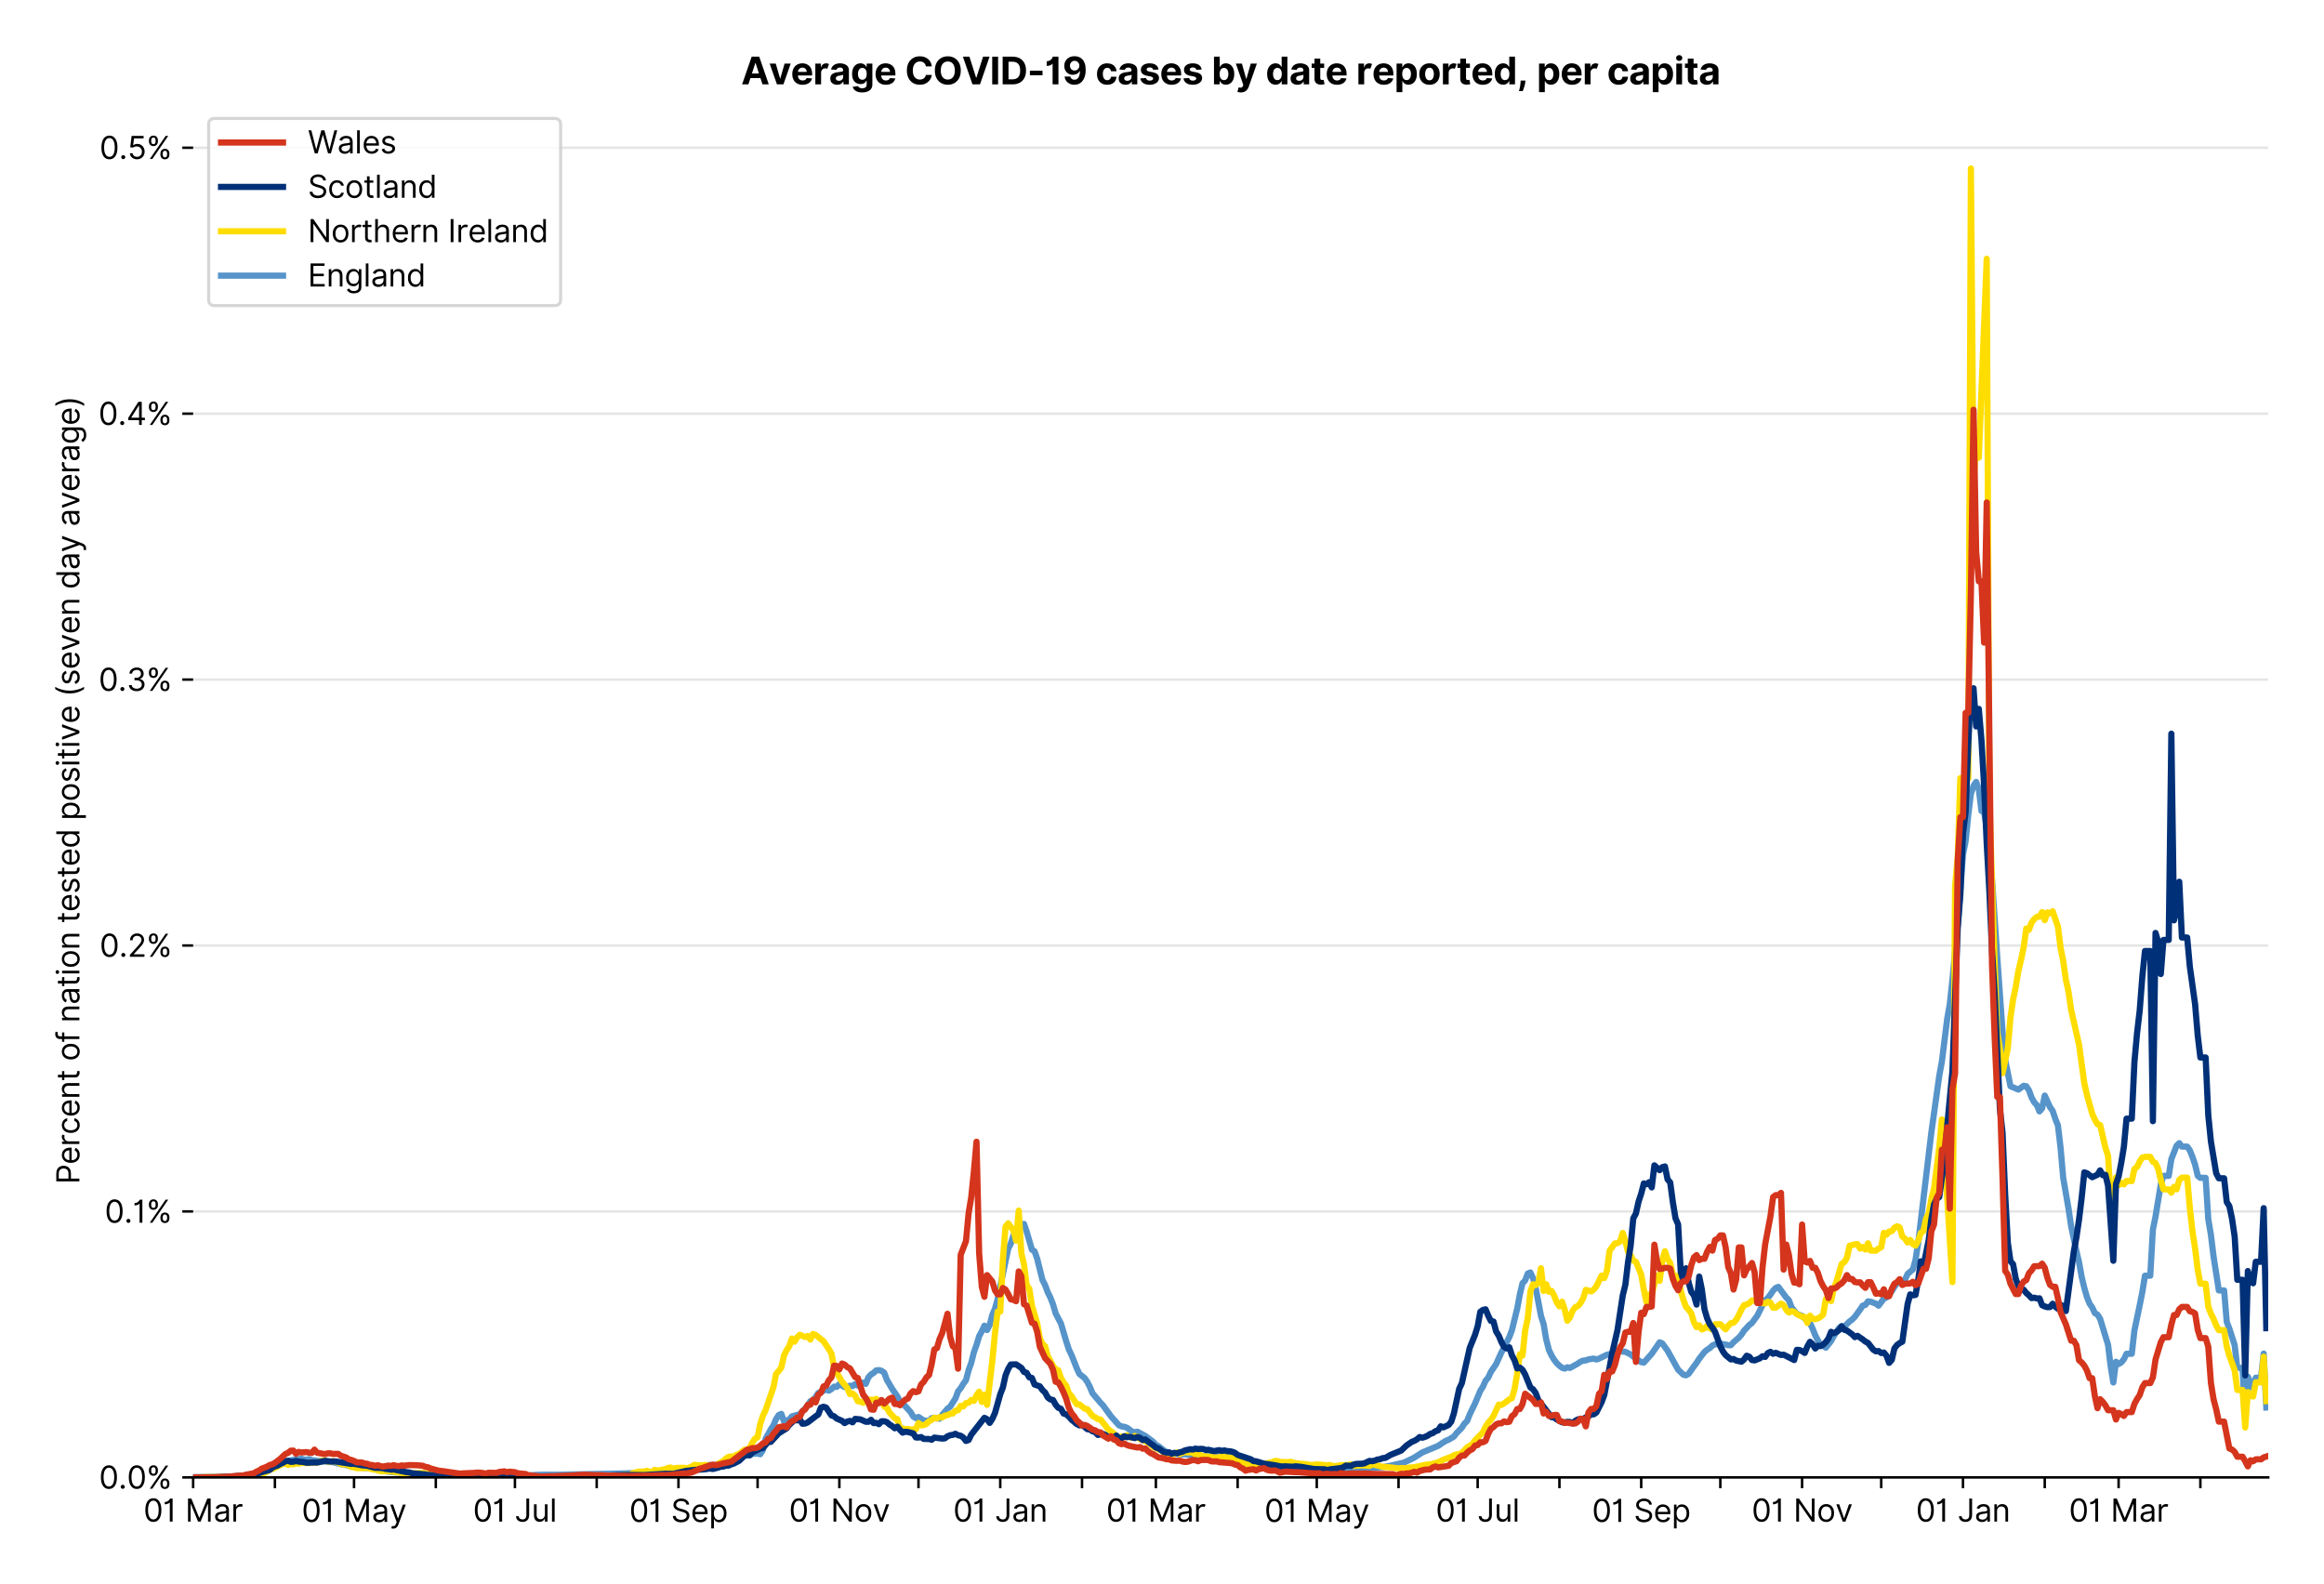 <?xml version="1.0" encoding="utf-8" standalone="no"?>
<!DOCTYPE svg PUBLIC "-//W3C//DTD SVG 1.1//EN"
  "http://www.w3.org/Graphics/SVG/1.1/DTD/svg11.dtd">
<svg xmlns:xlink="http://www.w3.org/1999/xlink" viewBox="0 0 749.925 511.234" xmlns="http://www.w3.org/2000/svg" version="1.1">
 <defs>
  <style type="text/css">*{stroke-linejoin: round; stroke-linecap: butt}</style>
 </defs>
 <g id="figure_1">
  <g id="patch_1">
   <path d="M 0 511.234 
L 749.925 511.234 
L 749.925 0 
L 0 0 
z
" style="fill: #ffffff"/>
  </g>
  <g id="axes_1">
   <g id="patch_2">
    <path d="M 62.325 476.745 
L 731.925 476.745 
L 731.925 33.225 
L 62.325 33.225 
z
" style="fill: #ffffff"/>
   </g>
   <g id="matplotlib.axis_1">
    <g id="xtick_1">
     <g id="line2d_1">
      <defs>
       <path id="m809594b838" d="M 0 0 
L 0 3.5 
" style="stroke: #000000; stroke-width: 0.8"/>
      </defs>
      <g>
       <use xlink:href="#m809594b838" x="62.325" y="476.745" style="stroke: #000000; stroke-width: 0.8"/>
      </g>
     </g>
     <g id="text_1">
      <!-- 01 Mar -->
      <g transform="translate(46.288 491.018)scale(0.1 -0.1)">
       <defs>
        <path id="Inter-Regular-30" d="M 2000 -64 
Q 1230 -64 806 561 
Q 382 1186 382 2327 
Q 382 3459 809 4088 
Q 1236 4718 2000 4718 
Q 2764 4718 3191 4088 
Q 3618 3459 3618 2327 
Q 3618 1186 3194 561 
Q 2771 -64 2000 -64 
z
M 2000 436 
Q 2509 436 2791 927 
Q 3073 1418 3073 2327 
Q 3073 3234 2789 3730 
Q 2505 4227 2000 4227 
Q 1496 4227 1211 3730 
Q 927 3234 927 2327 
Q 927 1418 1210 927 
Q 1493 436 2000 436 
z
" transform="scale(0.016)"/>
        <path id="Inter-Regular-31" d="M 1973 4655 
L 1973 0 
L 1409 0 
L 1409 3836 
L 1373 3836 
Q 1341 3773 1209 3692 
Q 1077 3611 868 3551 
Q 659 3491 391 3491 
L 391 3964 
Q 661 3964 859 4061 
Q 1057 4159 1190 4291 
Q 1323 4423 1392 4529 
Q 1461 4636 1473 4655 
L 1973 4655 
z
" transform="scale(0.016)"/>
        <path id="Inter-Regular-20" transform="scale(0.016)"/>
        <path id="Inter-Regular-4d" d="M 564 4655 
L 1236 4655 
L 2818 791 
L 2873 791 
L 4455 4655 
L 5127 4655 
L 5127 0 
L 4600 0 
L 4600 3536 
L 4555 3536 
L 3100 0 
L 2591 0 
L 1136 3536 
L 1091 3536 
L 1091 0 
L 564 0 
L 564 4655 
z
" transform="scale(0.016)"/>
        <path id="Inter-Regular-61" d="M 1518 -82 
Q 1186 -82 916 44 
Q 646 170 486 410 
Q 327 650 327 991 
Q 327 1291 445 1478 
Q 564 1666 761 1773 
Q 959 1880 1199 1933 
Q 1439 1986 1682 2018 
Q 2000 2059 2199 2080 
Q 2398 2102 2490 2154 
Q 2582 2207 2582 2336 
L 2582 2355 
Q 2582 2691 2399 2877 
Q 2216 3064 1846 3064 
Q 1461 3064 1243 2895 
Q 1025 2727 936 2536 
L 427 2718 
Q 564 3036 792 3214 
Q 1021 3393 1292 3464 
Q 1564 3536 1827 3536 
Q 1996 3536 2215 3496 
Q 2434 3457 2640 3334 
Q 2846 3211 2982 2963 
Q 3118 2716 3118 2300 
L 3118 0 
L 2582 0 
L 2582 473 
L 2555 473 
Q 2500 359 2373 229 
Q 2246 100 2034 9 
Q 1823 -82 1518 -82 
z
M 1600 400 
Q 1918 400 2137 525 
Q 2357 650 2469 847 
Q 2582 1045 2582 1264 
L 2582 1755 
Q 2548 1714 2433 1681 
Q 2318 1648 2169 1624 
Q 2021 1600 1881 1583 
Q 1741 1566 1655 1555 
Q 1446 1527 1265 1467 
Q 1084 1407 974 1287 
Q 864 1168 864 964 
Q 864 684 1072 542 
Q 1280 400 1600 400 
z
" transform="scale(0.016)"/>
        <path id="Inter-Regular-72" d="M 491 0 
L 491 3491 
L 1009 3491 
L 1009 2964 
L 1046 2964 
Q 1139 3223 1389 3384 
Q 1639 3545 1955 3545 
Q 2100 3545 2209 3511 
Q 2318 3477 2400 3418 
L 2218 2964 
Q 2161 2993 2085 3010 
Q 2009 3027 1909 3027 
Q 1527 3027 1277 2794 
Q 1027 2561 1027 2209 
L 1027 0 
L 491 0 
z
" transform="scale(0.016)"/>
       </defs>
       <use xlink:href="#Inter-Regular-30"/>
       <use xlink:href="#Inter-Regular-31" x="62.5"/>
       <use xlink:href="#Inter-Regular-20" x="106.676"/>
       <use xlink:href="#Inter-Regular-4d" x="134.801"/>
       <use xlink:href="#Inter-Regular-61" x="225.994"/>
       <use xlink:href="#Inter-Regular-72" x="282.386"/>
      </g>
     </g>
    </g>
    <g id="xtick_2">
     <g id="line2d_2">
      <g>
       <use xlink:href="#m809594b838" x="88.71" y="476.745" style="stroke: #000000; stroke-width: 0.8"/>
      </g>
     </g>
    </g>
    <g id="xtick_3">
     <g id="line2d_3">
      <g>
       <use xlink:href="#m809594b838" x="114.244" y="476.745" style="stroke: #000000; stroke-width: 0.8"/>
      </g>
     </g>
     <g id="text_2">
      <!-- 01 May -->
      <g transform="translate(97.34 491.117)scale(0.1 -0.1)">
       <defs>
        <path id="Inter-Regular-79" d="M 818 -1355 
Q 682 -1355 575 -1333 
Q 468 -1311 427 -1291 
L 564 -818 
Q 857 -893 1053 -814 
Q 1250 -736 1391 -345 
L 1509 -18 
L 218 3491 
L 800 3491 
L 1764 709 
L 1800 709 
L 2764 3491 
L 3346 3491 
L 1846 -564 
Q 1550 -1355 818 -1355 
z
" transform="scale(0.016)"/>
       </defs>
       <use xlink:href="#Inter-Regular-30"/>
       <use xlink:href="#Inter-Regular-31" x="62.5"/>
       <use xlink:href="#Inter-Regular-20" x="106.676"/>
       <use xlink:href="#Inter-Regular-4d" x="134.801"/>
       <use xlink:href="#Inter-Regular-61" x="225.994"/>
       <use xlink:href="#Inter-Regular-79" x="282.386"/>
      </g>
     </g>
    </g>
    <g id="xtick_4">
     <g id="line2d_4">
      <g>
       <use xlink:href="#m809594b838" x="140.628" y="476.745" style="stroke: #000000; stroke-width: 0.8"/>
      </g>
     </g>
    </g>
    <g id="xtick_5">
     <g id="line2d_5">
      <g>
       <use xlink:href="#m809594b838" x="166.162" y="476.745" style="stroke: #000000; stroke-width: 0.8"/>
      </g>
     </g>
     <g id="text_3">
      <!-- 01 Jul -->
      <g transform="translate(152.618 491.018)scale(0.1 -0.1)">
       <defs>
        <path id="Inter-Regular-4a" d="M 2346 4655 
L 2909 4655 
L 2909 1327 
Q 2909 657 2549 296 
Q 2189 -64 1582 -64 
Q 1200 -64 902 76 
Q 605 216 434 475 
Q 264 734 264 1091 
L 818 1091 
Q 818 795 1034 615 
Q 1250 436 1582 436 
Q 1948 436 2147 664 
Q 2346 893 2346 1327 
L 2346 4655 
z
" transform="scale(0.016)"/>
        <path id="Inter-Regular-75" d="M 2691 1427 
L 2691 3491 
L 3227 3491 
L 3227 0 
L 2691 0 
L 2691 591 
L 2655 591 
Q 2532 325 2273 140 
Q 2014 -45 1618 -45 
Q 1127 -45 809 280 
Q 491 605 491 1273 
L 491 3491 
L 1027 3491 
L 1027 1309 
Q 1027 927 1242 700 
Q 1457 473 1791 473 
Q 1991 473 2199 575 
Q 2407 677 2549 888 
Q 2691 1100 2691 1427 
z
" transform="scale(0.016)"/>
        <path id="Inter-Regular-6c" d="M 1027 4655 
L 1027 0 
L 491 0 
L 491 4655 
L 1027 4655 
z
" transform="scale(0.016)"/>
       </defs>
       <use xlink:href="#Inter-Regular-30"/>
       <use xlink:href="#Inter-Regular-31" x="62.5"/>
       <use xlink:href="#Inter-Regular-20" x="106.676"/>
       <use xlink:href="#Inter-Regular-4a" x="134.801"/>
       <use xlink:href="#Inter-Regular-75" x="189.063"/>
       <use xlink:href="#Inter-Regular-6c" x="247.159"/>
      </g>
     </g>
    </g>
    <g id="xtick_6">
     <g id="line2d_6">
      <g>
       <use xlink:href="#m809594b838" x="192.547" y="476.745" style="stroke: #000000; stroke-width: 0.8"/>
      </g>
     </g>
    </g>
    <g id="xtick_7">
     <g id="line2d_7">
      <g>
       <use xlink:href="#m809594b838" x="218.932" y="476.745" style="stroke: #000000; stroke-width: 0.8"/>
      </g>
     </g>
     <g id="text_4">
      <!-- 01 Sep -->
      <g transform="translate(203.044 491.117)scale(0.1 -0.1)">
       <defs>
        <path id="Inter-Regular-53" d="M 3109 3491 
Q 3068 3836 2777 4027 
Q 2486 4218 2064 4218 
Q 1600 4218 1318 3999 
Q 1036 3780 1036 3445 
Q 1036 3195 1189 3042 
Q 1343 2889 1553 2803 
Q 1764 2718 1936 2673 
L 2409 2545 
Q 2591 2498 2815 2414 
Q 3039 2330 3244 2185 
Q 3450 2041 3584 1816 
Q 3718 1591 3718 1264 
Q 3718 886 3521 581 
Q 3325 277 2949 97 
Q 2573 -82 2036 -82 
Q 1286 -82 845 272 
Q 405 627 364 1200 
L 946 1200 
Q 968 936 1124 764 
Q 1280 593 1519 510 
Q 1759 427 2036 427 
Q 2359 427 2616 533 
Q 2873 639 3023 828 
Q 3173 1018 3173 1273 
Q 3173 1505 3043 1650 
Q 2914 1795 2702 1886 
Q 2491 1977 2246 2045 
L 1673 2209 
Q 1127 2366 809 2657 
Q 491 2948 491 3418 
Q 491 3809 703 4101 
Q 916 4393 1276 4555 
Q 1636 4718 2082 4718 
Q 2532 4718 2882 4558 
Q 3232 4398 3437 4120 
Q 3643 3843 3655 3491 
L 3109 3491 
z
" transform="scale(0.016)"/>
        <path id="Inter-Regular-65" d="M 1955 -73 
Q 1450 -73 1085 151 
Q 721 375 524 778 
Q 327 1182 327 1718 
Q 327 2255 524 2665 
Q 721 3075 1074 3305 
Q 1427 3536 1900 3536 
Q 2173 3536 2439 3445 
Q 2705 3355 2923 3151 
Q 3141 2948 3270 2614 
Q 3400 2280 3400 1791 
L 3400 1564 
L 866 1564 
Q 884 1005 1183 707 
Q 1482 409 1955 409 
Q 2271 409 2498 545 
Q 2725 682 2827 955 
L 3346 809 
Q 3223 414 2854 170 
Q 2486 -73 1955 -73 
z
M 866 2027 
L 2855 2027 
Q 2855 2470 2595 2762 
Q 2336 3055 1900 3055 
Q 1593 3055 1368 2911 
Q 1143 2768 1013 2533 
Q 884 2298 866 2027 
z
" transform="scale(0.016)"/>
        <path id="Inter-Regular-70" d="M 491 -1309 
L 491 3491 
L 1009 3491 
L 1009 2936 
L 1073 2936 
Q 1132 3027 1237 3169 
Q 1343 3311 1542 3423 
Q 1741 3536 2082 3536 
Q 2523 3536 2859 3315 
Q 3196 3095 3384 2690 
Q 3573 2286 3573 1736 
Q 3573 1182 3384 776 
Q 3196 370 2861 148 
Q 2527 -73 2091 -73 
Q 1755 -73 1552 39 
Q 1350 152 1241 296 
Q 1132 441 1073 536 
L 1027 536 
L 1027 -1309 
L 491 -1309 
z
M 1018 1745 
Q 1018 1152 1276 780 
Q 1534 409 2018 409 
Q 2355 409 2581 587 
Q 2807 766 2921 1069 
Q 3036 1373 3036 1745 
Q 3036 2114 2923 2410 
Q 2811 2707 2585 2881 
Q 2359 3055 2018 3055 
Q 1527 3055 1272 2693 
Q 1018 2332 1018 1745 
z
" transform="scale(0.016)"/>
       </defs>
       <use xlink:href="#Inter-Regular-30"/>
       <use xlink:href="#Inter-Regular-31" x="62.5"/>
       <use xlink:href="#Inter-Regular-20" x="106.676"/>
       <use xlink:href="#Inter-Regular-53" x="134.801"/>
       <use xlink:href="#Inter-Regular-65" x="198.58"/>
       <use xlink:href="#Inter-Regular-70" x="256.818"/>
      </g>
     </g>
    </g>
    <g id="xtick_8">
     <g id="line2d_8">
      <g>
       <use xlink:href="#m809594b838" x="244.466" y="476.745" style="stroke: #000000; stroke-width: 0.8"/>
      </g>
     </g>
    </g>
    <g id="xtick_9">
     <g id="line2d_9">
      <g>
       <use xlink:href="#m809594b838" x="270.851" y="476.745" style="stroke: #000000; stroke-width: 0.8"/>
      </g>
     </g>
     <g id="text_5">
      <!-- 01 Nov -->
      <g transform="translate(254.58 491.018)scale(0.1 -0.1)">
       <defs>
        <path id="Inter-Regular-4e" d="M 4255 4655 
L 4255 0 
L 3709 0 
L 1173 3655 
L 1127 3655 
L 1127 0 
L 564 0 
L 564 4655 
L 1109 4655 
L 3655 991 
L 3700 991 
L 3700 4655 
L 4255 4655 
z
" transform="scale(0.016)"/>
        <path id="Inter-Regular-6f" d="M 1909 -73 
Q 1436 -73 1080 152 
Q 725 377 526 781 
Q 327 1186 327 1727 
Q 327 2273 526 2679 
Q 725 3086 1080 3311 
Q 1436 3536 1909 3536 
Q 2382 3536 2737 3311 
Q 3093 3086 3292 2679 
Q 3491 2273 3491 1727 
Q 3491 1186 3292 781 
Q 3093 377 2737 152 
Q 2382 -73 1909 -73 
z
M 1909 409 
Q 2268 409 2500 593 
Q 2732 777 2843 1077 
Q 2955 1377 2955 1727 
Q 2955 2077 2843 2379 
Q 2732 2682 2500 2868 
Q 2268 3055 1909 3055 
Q 1550 3055 1318 2868 
Q 1086 2682 975 2379 
Q 864 2077 864 1727 
Q 864 1377 975 1077 
Q 1086 777 1318 593 
Q 1550 409 1909 409 
z
" transform="scale(0.016)"/>
        <path id="Inter-Regular-76" d="M 3346 3491 
L 2055 0 
L 1509 0 
L 218 3491 
L 800 3491 
L 1764 709 
L 1800 709 
L 2764 3491 
L 3346 3491 
z
" transform="scale(0.016)"/>
       </defs>
       <use xlink:href="#Inter-Regular-30"/>
       <use xlink:href="#Inter-Regular-31" x="62.5"/>
       <use xlink:href="#Inter-Regular-20" x="106.676"/>
       <use xlink:href="#Inter-Regular-4e" x="134.801"/>
       <use xlink:href="#Inter-Regular-6f" x="210.085"/>
       <use xlink:href="#Inter-Regular-76" x="269.744"/>
      </g>
     </g>
    </g>
    <g id="xtick_10">
     <g id="line2d_10">
      <g>
       <use xlink:href="#m809594b838" x="296.384" y="476.745" style="stroke: #000000; stroke-width: 0.8"/>
      </g>
     </g>
    </g>
    <g id="xtick_11">
     <g id="line2d_11">
      <g>
       <use xlink:href="#m809594b838" x="322.769" y="476.745" style="stroke: #000000; stroke-width: 0.8"/>
      </g>
     </g>
     <g id="text_6">
      <!-- 01 Jan -->
      <g transform="translate(307.57 491.018)scale(0.1 -0.1)">
       <defs>
        <path id="Inter-Regular-6e" d="M 1027 2100 
L 1027 0 
L 491 0 
L 491 3491 
L 1009 3491 
L 1009 2945 
L 1055 2945 
Q 1177 3211 1427 3373 
Q 1677 3536 2073 3536 
Q 2602 3536 2928 3211 
Q 3255 2886 3255 2218 
L 3255 0 
L 2718 0 
L 2718 2182 
Q 2718 2593 2504 2824 
Q 2291 3055 1918 3055 
Q 1534 3055 1280 2806 
Q 1027 2557 1027 2100 
z
" transform="scale(0.016)"/>
       </defs>
       <use xlink:href="#Inter-Regular-30"/>
       <use xlink:href="#Inter-Regular-31" x="62.5"/>
       <use xlink:href="#Inter-Regular-20" x="106.676"/>
       <use xlink:href="#Inter-Regular-4a" x="134.801"/>
       <use xlink:href="#Inter-Regular-61" x="189.063"/>
       <use xlink:href="#Inter-Regular-6e" x="245.455"/>
      </g>
     </g>
    </g>
    <g id="xtick_12">
     <g id="line2d_12">
      <g>
       <use xlink:href="#m809594b838" x="349.154" y="476.745" style="stroke: #000000; stroke-width: 0.8"/>
      </g>
     </g>
    </g>
    <g id="xtick_13">
     <g id="line2d_13">
      <g>
       <use xlink:href="#m809594b838" x="372.986" y="476.745" style="stroke: #000000; stroke-width: 0.8"/>
      </g>
     </g>
     <g id="text_7">
      <!-- 01 Mar -->
      <g transform="translate(356.949 491.018)scale(0.1 -0.1)">
       <use xlink:href="#Inter-Regular-30"/>
       <use xlink:href="#Inter-Regular-31" x="62.5"/>
       <use xlink:href="#Inter-Regular-20" x="106.676"/>
       <use xlink:href="#Inter-Regular-4d" x="134.801"/>
       <use xlink:href="#Inter-Regular-61" x="225.994"/>
       <use xlink:href="#Inter-Regular-72" x="282.386"/>
      </g>
     </g>
    </g>
    <g id="xtick_14">
     <g id="line2d_14">
      <g>
       <use xlink:href="#m809594b838" x="399.37" y="476.745" style="stroke: #000000; stroke-width: 0.8"/>
      </g>
     </g>
    </g>
    <g id="xtick_15">
     <g id="line2d_15">
      <g>
       <use xlink:href="#m809594b838" x="424.904" y="476.745" style="stroke: #000000; stroke-width: 0.8"/>
      </g>
     </g>
     <g id="text_8">
      <!-- 01 May -->
      <g transform="translate(408.001 491.117)scale(0.1 -0.1)">
       <use xlink:href="#Inter-Regular-30"/>
       <use xlink:href="#Inter-Regular-31" x="62.5"/>
       <use xlink:href="#Inter-Regular-20" x="106.676"/>
       <use xlink:href="#Inter-Regular-4d" x="134.801"/>
       <use xlink:href="#Inter-Regular-61" x="225.994"/>
       <use xlink:href="#Inter-Regular-79" x="282.386"/>
      </g>
     </g>
    </g>
    <g id="xtick_16">
     <g id="line2d_16">
      <g>
       <use xlink:href="#m809594b838" x="451.289" y="476.745" style="stroke: #000000; stroke-width: 0.8"/>
      </g>
     </g>
    </g>
    <g id="xtick_17">
     <g id="line2d_17">
      <g>
       <use xlink:href="#m809594b838" x="476.823" y="476.745" style="stroke: #000000; stroke-width: 0.8"/>
      </g>
     </g>
     <g id="text_9">
      <!-- 01 Jul -->
      <g transform="translate(463.279 491.018)scale(0.1 -0.1)">
       <use xlink:href="#Inter-Regular-30"/>
       <use xlink:href="#Inter-Regular-31" x="62.5"/>
       <use xlink:href="#Inter-Regular-20" x="106.676"/>
       <use xlink:href="#Inter-Regular-4a" x="134.801"/>
       <use xlink:href="#Inter-Regular-75" x="189.063"/>
       <use xlink:href="#Inter-Regular-6c" x="247.159"/>
      </g>
     </g>
    </g>
    <g id="xtick_18">
     <g id="line2d_18">
      <g>
       <use xlink:href="#m809594b838" x="503.208" y="476.745" style="stroke: #000000; stroke-width: 0.8"/>
      </g>
     </g>
    </g>
    <g id="xtick_19">
     <g id="line2d_19">
      <g>
       <use xlink:href="#m809594b838" x="529.593" y="476.745" style="stroke: #000000; stroke-width: 0.8"/>
      </g>
     </g>
     <g id="text_10">
      <!-- 01 Sep -->
      <g transform="translate(513.705 491.117)scale(0.1 -0.1)">
       <use xlink:href="#Inter-Regular-30"/>
       <use xlink:href="#Inter-Regular-31" x="62.5"/>
       <use xlink:href="#Inter-Regular-20" x="106.676"/>
       <use xlink:href="#Inter-Regular-53" x="134.801"/>
       <use xlink:href="#Inter-Regular-65" x="198.58"/>
       <use xlink:href="#Inter-Regular-70" x="256.818"/>
      </g>
     </g>
    </g>
    <g id="xtick_20">
     <g id="line2d_20">
      <g>
       <use xlink:href="#m809594b838" x="555.126" y="476.745" style="stroke: #000000; stroke-width: 0.8"/>
      </g>
     </g>
    </g>
    <g id="xtick_21">
     <g id="line2d_21">
      <g>
       <use xlink:href="#m809594b838" x="581.511" y="476.745" style="stroke: #000000; stroke-width: 0.8"/>
      </g>
     </g>
     <g id="text_11">
      <!-- 01 Nov -->
      <g transform="translate(565.24 491.018)scale(0.1 -0.1)">
       <use xlink:href="#Inter-Regular-30"/>
       <use xlink:href="#Inter-Regular-31" x="62.5"/>
       <use xlink:href="#Inter-Regular-20" x="106.676"/>
       <use xlink:href="#Inter-Regular-4e" x="134.801"/>
       <use xlink:href="#Inter-Regular-6f" x="210.085"/>
       <use xlink:href="#Inter-Regular-76" x="269.744"/>
      </g>
     </g>
    </g>
    <g id="xtick_22">
     <g id="line2d_22">
      <g>
       <use xlink:href="#m809594b838" x="607.045" y="476.745" style="stroke: #000000; stroke-width: 0.8"/>
      </g>
     </g>
    </g>
    <g id="xtick_23">
     <g id="line2d_23">
      <g>
       <use xlink:href="#m809594b838" x="633.43" y="476.745" style="stroke: #000000; stroke-width: 0.8"/>
      </g>
     </g>
     <g id="text_12">
      <!-- 01 Jan -->
      <g transform="translate(618.231 491.018)scale(0.1 -0.1)">
       <use xlink:href="#Inter-Regular-30"/>
       <use xlink:href="#Inter-Regular-31" x="62.5"/>
       <use xlink:href="#Inter-Regular-20" x="106.676"/>
       <use xlink:href="#Inter-Regular-4a" x="134.801"/>
       <use xlink:href="#Inter-Regular-61" x="189.063"/>
       <use xlink:href="#Inter-Regular-6e" x="245.455"/>
      </g>
     </g>
    </g>
    <g id="xtick_24">
     <g id="line2d_24">
      <g>
       <use xlink:href="#m809594b838" x="659.815" y="476.745" style="stroke: #000000; stroke-width: 0.8"/>
      </g>
     </g>
    </g>
    <g id="xtick_25">
     <g id="line2d_25">
      <g>
       <use xlink:href="#m809594b838" x="683.646" y="476.745" style="stroke: #000000; stroke-width: 0.8"/>
      </g>
     </g>
     <g id="text_13">
      <!-- 01 Mar -->
      <g transform="translate(667.61 491.018)scale(0.1 -0.1)">
       <use xlink:href="#Inter-Regular-30"/>
       <use xlink:href="#Inter-Regular-31" x="62.5"/>
       <use xlink:href="#Inter-Regular-20" x="106.676"/>
       <use xlink:href="#Inter-Regular-4d" x="134.801"/>
       <use xlink:href="#Inter-Regular-61" x="225.994"/>
       <use xlink:href="#Inter-Regular-72" x="282.386"/>
      </g>
     </g>
    </g>
    <g id="xtick_26">
     <g id="line2d_26">
      <g>
       <use xlink:href="#m809594b838" x="710.031" y="476.745" style="stroke: #000000; stroke-width: 0.8"/>
      </g>
     </g>
    </g>
   </g>
   <g id="matplotlib.axis_2">
    <g id="ytick_1">
     <g id="line2d_27">
      <path d="M 62.325 476.745 
L 731.925 476.745 
" clip-path="url(#pe206c70bd8)" style="fill: none; stroke: #e5e5e5; stroke-width: 0.8; stroke-linecap: square"/>
     </g>
     <g id="line2d_28">
      <defs>
       <path id="me04bba717d" d="M 0 0 
L -3.5 0 
" style="stroke: #000000; stroke-width: 0.8"/>
      </defs>
      <g>
       <use xlink:href="#me04bba717d" x="62.325" y="476.745" style="stroke: #000000; stroke-width: 0.8"/>
      </g>
     </g>
     <g id="text_14">
      <!-- 0.0% -->
      <g transform="translate(31.944 480.382)scale(0.1 -0.1)">
       <defs>
        <path id="Inter-Regular-2e" d="M 882 -36 
Q 714 -36 593 84 
Q 473 205 473 373 
Q 473 541 593 661 
Q 714 782 882 782 
Q 1050 782 1170 661 
Q 1291 541 1291 373 
Q 1291 205 1170 84 
Q 1050 -36 882 -36 
z
" transform="scale(0.016)"/>
        <path id="Inter-Regular-25" d="M 2855 873 
L 2855 1118 
Q 2855 1373 2960 1585 
Q 3066 1798 3269 1926 
Q 3473 2055 3764 2055 
Q 4059 2055 4259 1926 
Q 4459 1798 4561 1585 
Q 4664 1373 4664 1118 
L 4664 873 
Q 4664 618 4560 405 
Q 4457 193 4256 64 
Q 4055 -64 3764 -64 
Q 3468 -64 3266 64 
Q 3064 193 2959 405 
Q 2855 618 2855 873 
z
M 536 3536 
L 536 3782 
Q 536 4036 642 4248 
Q 748 4461 951 4589 
Q 1155 4718 1446 4718 
Q 1741 4718 1941 4589 
Q 2141 4461 2243 4248 
Q 2346 4036 2346 3782 
L 2346 3536 
Q 2346 3282 2242 3069 
Q 2139 2857 1937 2728 
Q 1736 2600 1446 2600 
Q 1150 2600 948 2728 
Q 746 2857 641 3069 
Q 536 3282 536 3536 
z
M 709 0 
L 3909 4655 
L 4427 4655 
L 1227 0 
L 709 0 
z
M 3318 1118 
L 3318 873 
Q 3318 661 3418 494 
Q 3518 327 3764 327 
Q 4002 327 4101 494 
Q 4200 661 4200 873 
L 4200 1118 
Q 4200 1330 4104 1497 
Q 4009 1664 3764 1664 
Q 3525 1664 3421 1497 
Q 3318 1330 3318 1118 
z
M 1000 3782 
L 1000 3536 
Q 1000 3325 1100 3158 
Q 1200 2991 1446 2991 
Q 1684 2991 1783 3158 
Q 1882 3325 1882 3536 
L 1882 3782 
Q 1882 3993 1786 4160 
Q 1691 4327 1446 4327 
Q 1207 4327 1103 4160 
Q 1000 3993 1000 3782 
z
" transform="scale(0.016)"/>
       </defs>
       <use xlink:href="#Inter-Regular-30"/>
       <use xlink:href="#Inter-Regular-2e" x="62.5"/>
       <use xlink:href="#Inter-Regular-30" x="90.057"/>
       <use xlink:href="#Inter-Regular-25" x="152.557"/>
      </g>
     </g>
    </g>
    <g id="ytick_2">
     <g id="line2d_29">
      <path d="M 62.325 390.93 
L 731.925 390.93 
" clip-path="url(#pe206c70bd8)" style="fill: none; stroke: #e5e5e5; stroke-width: 0.8; stroke-linecap: square"/>
     </g>
     <g id="line2d_30">
      <g>
       <use xlink:href="#me04bba717d" x="62.325" y="390.93" style="stroke: #000000; stroke-width: 0.8"/>
      </g>
     </g>
     <g id="text_15">
      <!-- 0.1% -->
      <g transform="translate(33.777 394.567)scale(0.1 -0.1)">
       <use xlink:href="#Inter-Regular-30"/>
       <use xlink:href="#Inter-Regular-2e" x="62.5"/>
       <use xlink:href="#Inter-Regular-31" x="90.057"/>
       <use xlink:href="#Inter-Regular-25" x="134.233"/>
      </g>
     </g>
    </g>
    <g id="ytick_3">
     <g id="line2d_31">
      <path d="M 62.325 305.116 
L 731.925 305.116 
" clip-path="url(#pe206c70bd8)" style="fill: none; stroke: #e5e5e5; stroke-width: 0.8; stroke-linecap: square"/>
     </g>
     <g id="line2d_32">
      <g>
       <use xlink:href="#me04bba717d" x="62.325" y="305.116" style="stroke: #000000; stroke-width: 0.8"/>
      </g>
     </g>
     <g id="text_16">
      <!-- 0.2% -->
      <g transform="translate(32.142 308.752)scale(0.1 -0.1)">
       <defs>
        <path id="Inter-Regular-32" d="M 482 0 
L 482 409 
L 2018 2091 
Q 2289 2386 2464 2605 
Q 2639 2825 2724 3019 
Q 2809 3214 2809 3427 
Q 2809 3795 2553 4011 
Q 2298 4227 1918 4227 
Q 1514 4227 1275 3985 
Q 1036 3743 1036 3345 
L 500 3345 
Q 500 3755 688 4064 
Q 877 4373 1203 4545 
Q 1530 4718 1936 4718 
Q 2346 4718 2661 4545 
Q 2977 4373 3156 4079 
Q 3336 3786 3336 3427 
Q 3336 3170 3244 2926 
Q 3152 2682 2926 2383 
Q 2700 2084 2300 1655 
L 1255 536 
L 1255 500 
L 3418 500 
L 3418 0 
L 482 0 
z
" transform="scale(0.016)"/>
       </defs>
       <use xlink:href="#Inter-Regular-30"/>
       <use xlink:href="#Inter-Regular-2e" x="62.5"/>
       <use xlink:href="#Inter-Regular-32" x="90.057"/>
       <use xlink:href="#Inter-Regular-25" x="150.568"/>
      </g>
     </g>
    </g>
    <g id="ytick_4">
     <g id="line2d_33">
      <path d="M 62.325 219.301 
L 731.925 219.301 
" clip-path="url(#pe206c70bd8)" style="fill: none; stroke: #e5e5e5; stroke-width: 0.8; stroke-linecap: square"/>
     </g>
     <g id="line2d_34">
      <g>
       <use xlink:href="#me04bba717d" x="62.325" y="219.301" style="stroke: #000000; stroke-width: 0.8"/>
      </g>
     </g>
     <g id="text_17">
      <!-- 0.3% -->
      <g transform="translate(31.83 222.938)scale(0.1 -0.1)">
       <defs>
        <path id="Inter-Regular-33" d="M 2055 -64 
Q 1605 -64 1253 90 
Q 902 245 696 521 
Q 491 798 473 1164 
L 1046 1164 
Q 1071 827 1356 631 
Q 1641 436 2046 436 
Q 2493 436 2783 664 
Q 3073 893 3073 1264 
Q 3073 1650 2787 1893 
Q 2502 2136 1973 2136 
L 1600 2136 
L 1600 2636 
L 1973 2636 
Q 2386 2636 2647 2856 
Q 2909 3077 2909 3445 
Q 2909 3798 2679 4012 
Q 2450 4227 2064 4227 
Q 1823 4227 1610 4139 
Q 1398 4052 1264 3887 
Q 1130 3723 1118 3491 
L 573 3491 
Q 586 3857 793 4133 
Q 1000 4409 1335 4563 
Q 1671 4718 2073 4718 
Q 2505 4718 2814 4544 
Q 3123 4370 3289 4086 
Q 3455 3802 3455 3473 
Q 3455 3080 3249 2802 
Q 3043 2525 2691 2418 
L 2691 2382 
Q 3132 2309 3379 2008 
Q 3627 1707 3627 1264 
Q 3627 884 3421 583 
Q 3216 282 2861 109 
Q 2507 -64 2055 -64 
z
" transform="scale(0.016)"/>
       </defs>
       <use xlink:href="#Inter-Regular-30"/>
       <use xlink:href="#Inter-Regular-2e" x="62.5"/>
       <use xlink:href="#Inter-Regular-33" x="90.057"/>
       <use xlink:href="#Inter-Regular-25" x="153.693"/>
      </g>
     </g>
    </g>
    <g id="ytick_5">
     <g id="line2d_35">
      <path d="M 62.325 133.486 
L 731.925 133.486 
" clip-path="url(#pe206c70bd8)" style="fill: none; stroke: #e5e5e5; stroke-width: 0.8; stroke-linecap: square"/>
     </g>
     <g id="line2d_36">
      <g>
       <use xlink:href="#me04bba717d" x="62.325" y="133.486" style="stroke: #000000; stroke-width: 0.8"/>
      </g>
     </g>
     <g id="text_18">
      <!-- 0.4% -->
      <g transform="translate(31.773 137.123)scale(0.1 -0.1)">
       <defs>
        <path id="Inter-Regular-34" d="M 373 955 
L 373 1418 
L 2418 4655 
L 3100 4655 
L 3100 1455 
L 3736 1455 
L 3736 955 
L 3100 955 
L 3100 0 
L 2564 0 
L 2564 955 
L 373 955 
z
M 2564 1455 
L 2564 3936 
L 2527 3936 
L 982 1491 
L 982 1455 
L 2564 1455 
z
" transform="scale(0.016)"/>
       </defs>
       <use xlink:href="#Inter-Regular-30"/>
       <use xlink:href="#Inter-Regular-2e" x="62.5"/>
       <use xlink:href="#Inter-Regular-34" x="90.057"/>
       <use xlink:href="#Inter-Regular-25" x="154.261"/>
      </g>
     </g>
    </g>
    <g id="ytick_6">
     <g id="line2d_37">
      <path d="M 62.325 47.671 
L 731.925 47.671 
" clip-path="url(#pe206c70bd8)" style="fill: none; stroke: #e5e5e5; stroke-width: 0.8; stroke-linecap: square"/>
     </g>
     <g id="line2d_38">
      <g>
       <use xlink:href="#me04bba717d" x="62.325" y="47.671" style="stroke: #000000; stroke-width: 0.8"/>
      </g>
     </g>
     <g id="text_19">
      <!-- 0.5% -->
      <g transform="translate(32.114 51.308)scale(0.1 -0.1)">
       <defs>
        <path id="Inter-Regular-35" d="M 1936 -64 
Q 1536 -64 1216 95 
Q 896 255 702 532 
Q 509 809 491 1164 
L 1036 1164 
Q 1068 848 1324 642 
Q 1580 436 1936 436 
Q 2223 436 2447 570 
Q 2671 705 2799 940 
Q 2927 1175 2927 1473 
Q 2927 1777 2794 2017 
Q 2661 2257 2429 2395 
Q 2198 2534 1900 2536 
Q 1686 2539 1461 2472 
Q 1236 2405 1091 2300 
L 564 2364 
L 846 4655 
L 3264 4655 
L 3264 4155 
L 1318 4155 
L 1155 2782 
L 1182 2782 
Q 1325 2895 1541 2970 
Q 1757 3045 1991 3045 
Q 2418 3045 2753 2842 
Q 3089 2639 3281 2286 
Q 3473 1934 3473 1482 
Q 3473 1036 3274 687 
Q 3075 339 2727 137 
Q 2380 -64 1936 -64 
z
" transform="scale(0.016)"/>
       </defs>
       <use xlink:href="#Inter-Regular-30"/>
       <use xlink:href="#Inter-Regular-2e" x="62.5"/>
       <use xlink:href="#Inter-Regular-35" x="90.057"/>
       <use xlink:href="#Inter-Regular-25" x="150.852"/>
      </g>
     </g>
    </g>
    <g id="text_20">
     <!-- Percent of nation tested positive (seven day average) -->
     <g transform="translate(25.614 382.124)rotate(-90)scale(0.1 -0.1)">
      <defs>
       <path id="Inter-Regular-50" d="M 564 0 
L 564 4655 
L 2136 4655 
Q 2684 4655 3033 4458 
Q 3382 4261 3550 3927 
Q 3718 3593 3718 3182 
Q 3718 2770 3551 2434 
Q 3384 2098 3036 1899 
Q 2689 1700 2146 1700 
L 1127 1700 
L 1127 0 
L 564 0 
z
M 1127 2200 
L 2127 2200 
Q 2689 2200 2926 2482 
Q 3164 2764 3164 3182 
Q 3164 3602 2925 3878 
Q 2686 4155 2118 4155 
L 1127 4155 
L 1127 2200 
z
" transform="scale(0.016)"/>
       <path id="Inter-Regular-63" d="M 1909 -73 
Q 1418 -73 1063 159 
Q 709 391 518 798 
Q 327 1205 327 1727 
Q 327 2259 524 2667 
Q 721 3075 1074 3305 
Q 1427 3536 1900 3536 
Q 2268 3536 2563 3400 
Q 2859 3264 3047 3018 
Q 3236 2773 3282 2445 
L 2746 2445 
Q 2684 2684 2474 2869 
Q 2264 3055 1909 3055 
Q 1439 3055 1151 2697 
Q 864 2339 864 1745 
Q 864 1139 1148 774 
Q 1432 409 1909 409 
Q 2223 409 2447 570 
Q 2671 732 2746 1018 
L 3282 1018 
Q 3236 709 3058 462 
Q 2880 216 2588 71 
Q 2296 -73 1909 -73 
z
" transform="scale(0.016)"/>
       <path id="Inter-Regular-74" d="M 2009 3491 
L 2009 3036 
L 1264 3036 
L 1264 1000 
Q 1264 773 1331 660 
Q 1398 548 1503 510 
Q 1609 473 1727 473 
Q 1816 473 1873 483 
Q 1930 493 1964 500 
L 2073 18 
Q 2018 -2 1920 -23 
Q 1823 -45 1673 -45 
Q 1446 -45 1228 52 
Q 1011 150 869 350 
Q 727 550 727 855 
L 727 3036 
L 200 3036 
L 200 3491 
L 727 3491 
L 727 4327 
L 1264 4327 
L 1264 3491 
L 2009 3491 
z
" transform="scale(0.016)"/>
       <path id="Inter-Regular-66" d="M 2046 3491 
L 2046 3036 
L 1264 3036 
L 1264 0 
L 727 0 
L 727 3036 
L 164 3036 
L 164 3491 
L 727 3491 
L 727 3973 
Q 727 4273 868 4473 
Q 1009 4673 1234 4773 
Q 1459 4873 1709 4873 
Q 1907 4873 2032 4841 
Q 2157 4809 2218 4782 
L 2064 4318 
Q 2023 4332 1951 4352 
Q 1880 4373 1764 4373 
Q 1498 4373 1381 4239 
Q 1264 4105 1264 3845 
L 1264 3491 
L 2046 3491 
z
" transform="scale(0.016)"/>
       <path id="Inter-Regular-69" d="M 491 0 
L 491 3491 
L 1027 3491 
L 1027 0 
L 491 0 
z
M 764 4073 
Q 607 4073 494 4179 
Q 382 4286 382 4436 
Q 382 4586 494 4693 
Q 607 4800 764 4800 
Q 921 4800 1033 4693 
Q 1146 4586 1146 4436 
Q 1146 4286 1033 4179 
Q 921 4073 764 4073 
z
" transform="scale(0.016)"/>
       <path id="Inter-Regular-73" d="M 2964 2709 
L 2482 2573 
Q 2411 2755 2245 2914 
Q 2080 3073 1727 3073 
Q 1407 3073 1194 2926 
Q 982 2780 982 2555 
Q 982 2355 1127 2239 
Q 1273 2123 1582 2045 
L 2100 1918 
Q 3027 1691 3027 973 
Q 3027 673 2855 436 
Q 2684 200 2377 63 
Q 2071 -73 1664 -73 
Q 1130 -73 780 159 
Q 430 391 336 836 
L 846 964 
Q 989 400 1655 400 
Q 2030 400 2251 560 
Q 2473 720 2473 945 
Q 2473 1316 1955 1436 
L 1373 1573 
Q 893 1686 669 1926 
Q 446 2166 446 2527 
Q 446 2823 613 3050 
Q 780 3277 1069 3406 
Q 1359 3536 1727 3536 
Q 2246 3536 2542 3309 
Q 2839 3082 2964 2709 
z
" transform="scale(0.016)"/>
       <path id="Inter-Regular-64" d="M 1809 -73 
Q 1373 -73 1039 148 
Q 705 370 516 776 
Q 327 1182 327 1736 
Q 327 2286 516 2690 
Q 705 3095 1041 3315 
Q 1377 3536 1818 3536 
Q 2159 3536 2358 3423 
Q 2557 3311 2662 3169 
Q 2768 3027 2827 2936 
L 2873 2936 
L 2873 4655 
L 3409 4655 
L 3409 0 
L 2891 0 
L 2891 536 
L 2827 536 
Q 2768 441 2659 296 
Q 2550 152 2348 39 
Q 2146 -73 1809 -73 
z
M 1882 409 
Q 2366 409 2624 780 
Q 2882 1152 2882 1745 
Q 2882 2332 2627 2693 
Q 2373 3055 1882 3055 
Q 1541 3055 1315 2881 
Q 1089 2707 976 2410 
Q 864 2114 864 1745 
Q 864 1373 978 1069 
Q 1093 766 1319 587 
Q 1546 409 1882 409 
z
" transform="scale(0.016)"/>
       <path id="Inter-Regular-28" d="M 682 1964 
Q 682 2823 906 3544 
Q 1130 4266 1546 4873 
L 2018 4873 
Q 1800 4573 1623 4095 
Q 1446 3618 1341 3061 
Q 1236 2505 1236 1964 
Q 1236 1423 1341 866 
Q 1446 309 1623 -168 
Q 1800 -645 2018 -945 
L 1546 -945 
Q 1130 -339 906 383 
Q 682 1105 682 1964 
z
" transform="scale(0.016)"/>
       <path id="Inter-Regular-67" d="M 1900 -1382 
Q 1316 -1382 976 -1169 
Q 636 -957 473 -682 
L 900 -382 
Q 973 -477 1084 -601 
Q 1196 -725 1390 -817 
Q 1584 -909 1900 -909 
Q 2323 -909 2598 -704 
Q 2873 -500 2873 -64 
L 2873 645 
L 2827 645 
Q 2768 550 2660 410 
Q 2552 270 2351 162 
Q 2150 55 1809 55 
Q 1386 55 1051 255 
Q 716 455 521 836 
Q 327 1218 327 1764 
Q 327 2300 516 2699 
Q 705 3098 1041 3317 
Q 1377 3536 1818 3536 
Q 2159 3536 2360 3423 
Q 2561 3311 2669 3169 
Q 2777 3027 2836 2936 
L 2891 2936 
L 2891 3491 
L 3409 3491 
L 3409 -100 
Q 3409 -550 3205 -833 
Q 3002 -1116 2660 -1249 
Q 2318 -1382 1900 -1382 
z
M 1882 536 
Q 2366 536 2624 864 
Q 2882 1193 2882 1773 
Q 2882 2339 2627 2697 
Q 2373 3055 1882 3055 
Q 1541 3055 1315 2882 
Q 1089 2709 976 2418 
Q 864 2127 864 1773 
Q 864 1227 1120 881 
Q 1377 536 1882 536 
z
" transform="scale(0.016)"/>
       <path id="Inter-Regular-29" d="M 1638 1940 
Q 1638 1081 1414 359 
Q 1191 -362 775 -969 
L 302 -969 
Q 520 -669 697 -191 
Q 875 286 979 842 
Q 1084 1399 1084 1940 
Q 1084 2481 979 3038 
Q 875 3595 697 4072 
Q 520 4549 302 4849 
L 775 4849 
Q 1191 4243 1414 3521 
Q 1638 2799 1638 1940 
z
" transform="scale(0.016)"/>
      </defs>
      <use xlink:href="#Inter-Regular-50"/>
      <use xlink:href="#Inter-Regular-65" x="63.494"/>
      <use xlink:href="#Inter-Regular-72" x="121.733"/>
      <use xlink:href="#Inter-Regular-63" x="160.085"/>
      <use xlink:href="#Inter-Regular-65" x="215.909"/>
      <use xlink:href="#Inter-Regular-6e" x="274.148"/>
      <use xlink:href="#Inter-Regular-74" x="332.671"/>
      <use xlink:href="#Inter-Regular-20" x="369.034"/>
      <use xlink:href="#Inter-Regular-6f" x="397.159"/>
      <use xlink:href="#Inter-Regular-66" x="456.818"/>
      <use xlink:href="#Inter-Regular-20" x="492.898"/>
      <use xlink:href="#Inter-Regular-6e" x="521.023"/>
      <use xlink:href="#Inter-Regular-61" x="579.546"/>
      <use xlink:href="#Inter-Regular-74" x="635.938"/>
      <use xlink:href="#Inter-Regular-69" x="672.301"/>
      <use xlink:href="#Inter-Regular-6f" x="696.023"/>
      <use xlink:href="#Inter-Regular-6e" x="755.682"/>
      <use xlink:href="#Inter-Regular-20" x="814.205"/>
      <use xlink:href="#Inter-Regular-74" x="842.33"/>
      <use xlink:href="#Inter-Regular-65" x="878.693"/>
      <use xlink:href="#Inter-Regular-73" x="936.932"/>
      <use xlink:href="#Inter-Regular-74" x="989.205"/>
      <use xlink:href="#Inter-Regular-65" x="1025.568"/>
      <use xlink:href="#Inter-Regular-64" x="1083.807"/>
      <use xlink:href="#Inter-Regular-20" x="1145.881"/>
      <use xlink:href="#Inter-Regular-70" x="1174.006"/>
      <use xlink:href="#Inter-Regular-6f" x="1234.943"/>
      <use xlink:href="#Inter-Regular-73" x="1294.602"/>
      <use xlink:href="#Inter-Regular-69" x="1346.875"/>
      <use xlink:href="#Inter-Regular-74" x="1370.597"/>
      <use xlink:href="#Inter-Regular-69" x="1406.96"/>
      <use xlink:href="#Inter-Regular-76" x="1430.682"/>
      <use xlink:href="#Inter-Regular-65" x="1486.364"/>
      <use xlink:href="#Inter-Regular-20" x="1544.603"/>
      <use xlink:href="#Inter-Regular-28" x="1572.728"/>
      <use xlink:href="#Inter-Regular-73" x="1608.949"/>
      <use xlink:href="#Inter-Regular-65" x="1661.222"/>
      <use xlink:href="#Inter-Regular-76" x="1719.46"/>
      <use xlink:href="#Inter-Regular-65" x="1775.142"/>
      <use xlink:href="#Inter-Regular-6e" x="1833.381"/>
      <use xlink:href="#Inter-Regular-20" x="1891.904"/>
      <use xlink:href="#Inter-Regular-64" x="1920.029"/>
      <use xlink:href="#Inter-Regular-61" x="1982.103"/>
      <use xlink:href="#Inter-Regular-79" x="2038.495"/>
      <use xlink:href="#Inter-Regular-20" x="2094.176"/>
      <use xlink:href="#Inter-Regular-61" x="2122.301"/>
      <use xlink:href="#Inter-Regular-76" x="2178.694"/>
      <use xlink:href="#Inter-Regular-65" x="2234.375"/>
      <use xlink:href="#Inter-Regular-72" x="2292.614"/>
      <use xlink:href="#Inter-Regular-61" x="2330.966"/>
      <use xlink:href="#Inter-Regular-67" x="2387.358"/>
      <use xlink:href="#Inter-Regular-65" x="2448.296"/>
      <use xlink:href="#Inter-Regular-29" x="2506.535"/>
     </g>
    </g>
   </g>
   <g id="line2d_39">
    <path d="M 36.791 476.742 
L 69.134 476.692 
L 75.092 476.546 
L 77.645 476.253 
L 81.05 475.794 
L 83.603 475.222 
L 84.454 474.815 
L 87.859 473.674 
L 88.71 473.132 
L 89.561 472.748 
L 91.263 472.349 
L 92.114 471.688 
L 94.668 471.083 
L 96.37 470.887 
L 97.221 470.686 
L 98.072 470.997 
L 98.923 471.035 
L 99.775 470.845 
L 100.626 471.192 
L 102.328 471.4 
L 104.881 471.607 
L 105.732 471.773 
L 107.435 471.817 
L 109.988 472.502 
L 110.839 472.531 
L 113.392 473.25 
L 117.648 473.718 
L 118.499 473.673 
L 120.201 473.924 
L 123.606 474.631 
L 125.308 474.936 
L 127.01 475.109 
L 138.926 475.884 
L 142.331 476.027 
L 166.162 476.476 
L 171.269 476.056 
L 172.971 475.943 
L 175.525 475.872 
L 177.227 475.879 
L 180.631 475.874 
L 201.909 475.456 
L 206.165 475.266 
L 213.825 475.306 
L 215.527 475.195 
L 216.379 475.231 
L 218.081 475.027 
L 219.783 474.954 
L 221.485 474.798 
L 223.188 474.435 
L 224.89 473.907 
L 227.443 473.129 
L 228.294 472.797 
L 229.145 472.74 
L 229.997 472.798 
L 230.848 472.678 
L 231.699 472.437 
L 233.401 472.256 
L 235.103 472.023 
L 237.657 471 
L 238.508 470.384 
L 239.359 469.96 
L 241.061 469.414 
L 241.912 469.509 
L 242.763 469.191 
L 243.615 469.067 
L 244.466 469.076 
L 245.317 469.277 
L 246.168 467.94 
L 247.019 464.361 
L 248.721 461.247 
L 249.572 459.974 
L 250.424 457.944 
L 251.275 456.649 
L 252.126 456.254 
L 252.977 458.623 
L 253.828 458.414 
L 254.679 458.054 
L 255.53 457.056 
L 258.084 456.349 
L 260.637 453.629 
L 261.488 452.152 
L 262.339 451.888 
L 263.19 450.817 
L 264.042 449.51 
L 266.595 448.401 
L 267.446 448.77 
L 268.297 448.252 
L 269.148 447.449 
L 269.999 447.551 
L 270.851 446.659 
L 272.553 447.596 
L 273.404 447.462 
L 274.255 447.159 
L 275.106 447.279 
L 275.957 446.626 
L 276.808 447.126 
L 277.66 446.438 
L 278.511 446.158 
L 279.362 446.568 
L 280.213 444.464 
L 281.064 443.538 
L 281.915 443.013 
L 282.766 442.21 
L 283.617 442.126 
L 284.469 442.358 
L 285.32 442.961 
L 286.171 445.249 
L 287.873 448.149 
L 289.575 450.625 
L 290.426 452.294 
L 291.278 452.575 
L 292.129 453.8 
L 293.831 455.66 
L 294.682 457.094 
L 295.533 457.627 
L 296.384 457.245 
L 298.087 458.375 
L 299.789 458.549 
L 300.64 457.63 
L 301.491 457.467 
L 302.342 457.718 
L 303.193 457.797 
L 304.044 456.576 
L 305.747 454.562 
L 306.598 453.94 
L 308.3 451.273 
L 309.151 449.003 
L 310.002 447.967 
L 310.853 446.546 
L 311.705 445.396 
L 312.556 442.146 
L 313.407 439.792 
L 314.258 436.37 
L 315.109 434.025 
L 315.96 431.172 
L 316.811 429.631 
L 317.662 427.782 
L 318.514 429.199 
L 319.365 427.515 
L 320.216 424.29 
L 321.067 422.272 
L 321.918 419.248 
L 325.323 402.983 
L 326.174 401.297 
L 327.025 398.586 
L 327.876 399.164 
L 328.727 396.777 
L 329.578 395.692 
L 330.429 394.946 
L 331.28 397.406 
L 332.983 403.255 
L 333.834 403.793 
L 334.685 406.181 
L 336.387 413.016 
L 337.238 414.685 
L 338.089 417.015 
L 338.941 418.714 
L 339.792 420.879 
L 340.643 423.833 
L 342.345 427.073 
L 344.047 432.804 
L 344.898 435.438 
L 345.75 437.213 
L 347.452 441.508 
L 348.303 443.356 
L 350.005 444.708 
L 350.856 445.932 
L 351.707 447.591 
L 352.559 449.628 
L 355.112 452.646 
L 355.963 453.536 
L 358.516 457.06 
L 361.07 459.929 
L 361.921 460.293 
L 362.772 460.428 
L 363.623 460.702 
L 365.325 461.945 
L 366.177 462.182 
L 367.028 462.006 
L 369.581 463.381 
L 372.134 465.26 
L 372.986 466.275 
L 373.837 466.657 
L 375.539 468.004 
L 376.39 468.512 
L 377.241 468.817 
L 381.497 469.359 
L 382.348 469.255 
L 384.05 469.538 
L 384.901 469.459 
L 387.455 469.691 
L 388.306 470.064 
L 390.008 469.874 
L 391.71 469.728 
L 393.413 469.758 
L 394.264 469.441 
L 397.668 470.32 
L 399.37 470.925 
L 400.222 471.444 
L 401.924 471.913 
L 403.626 472.633 
L 406.179 473.189 
L 407.882 473.5 
L 408.733 473.286 
L 410.435 473.311 
L 412.988 473.498 
L 413.84 473.464 
L 414.691 473.61 
L 418.946 473.59 
L 419.797 473.611 
L 420.649 473.783 
L 422.351 473.756 
L 430.011 474.063 
L 432.564 473.912 
L 433.415 473.812 
L 441.076 473.922 
L 444.48 473.555 
L 446.182 473.454 
L 448.736 472.963 
L 452.991 471.978 
L 455.545 470.782 
L 456.396 470.336 
L 458.949 468.699 
L 464.056 466.586 
L 465.758 465.429 
L 466.609 464.918 
L 467.46 464.591 
L 469.163 463.566 
L 470.014 462.456 
L 471.716 460.719 
L 472.567 459.379 
L 473.418 458.559 
L 474.269 456.405 
L 475.972 452.886 
L 477.674 448.816 
L 478.525 447.476 
L 479.376 445.548 
L 480.227 444.554 
L 481.078 442.713 
L 482.781 440.177 
L 484.483 436.437 
L 487.036 431.475 
L 487.887 429.225 
L 489.59 422.238 
L 490.441 417.637 
L 491.292 414.091 
L 492.143 413.216 
L 492.994 410.966 
L 493.845 410.617 
L 494.696 412.478 
L 495.548 415.636 
L 497.25 424.596 
L 498.101 427.301 
L 498.952 432.281 
L 499.803 435.562 
L 500.654 437.386 
L 501.505 438.806 
L 502.357 439.895 
L 503.208 440.716 
L 504.059 441.368 
L 504.91 441.645 
L 505.761 441.205 
L 506.612 441.425 
L 509.166 440.003 
L 510.017 439.409 
L 510.868 439.058 
L 511.719 439.003 
L 512.57 438.66 
L 514.272 438.404 
L 515.123 438.694 
L 515.975 438.422 
L 518.528 437.175 
L 519.379 436.98 
L 520.23 436.919 
L 521.081 436.249 
L 522.784 435.87 
L 523.635 436.151 
L 524.486 436.226 
L 526.188 437.07 
L 527.89 438.433 
L 529.593 439.546 
L 530.444 439.704 
L 532.997 436.843 
L 535.55 433.154 
L 536.402 433.508 
L 538.104 435.863 
L 541.508 441.987 
L 543.211 443.61 
L 544.062 443.799 
L 544.913 443.309 
L 546.615 440.911 
L 547.466 439.775 
L 548.317 438.453 
L 550.02 436.271 
L 550.871 435.542 
L 551.722 435.016 
L 552.573 434.185 
L 553.424 433.812 
L 555.126 433.505 
L 555.977 433.785 
L 556.829 433.864 
L 557.68 434.097 
L 558.531 434.089 
L 559.382 433.132 
L 561.084 431.658 
L 561.935 430.69 
L 562.786 429.407 
L 564.489 427.556 
L 565.34 426.904 
L 567.042 424.58 
L 568.744 421.153 
L 569.595 419.608 
L 570.447 418.866 
L 571.298 417.773 
L 572.149 416.499 
L 573 415.621 
L 573.851 415.266 
L 576.404 418.717 
L 577.256 419.583 
L 578.107 421.851 
L 579.809 424.007 
L 581.511 424.651 
L 584.065 426.964 
L 584.916 428.777 
L 585.767 430.935 
L 587.469 434.144 
L 588.32 434.287 
L 589.171 434.889 
L 590.874 432.727 
L 591.725 431.157 
L 593.427 428.537 
L 594.278 427.891 
L 595.129 428.086 
L 596.831 426.418 
L 597.683 425.802 
L 598.534 424.911 
L 600.236 422.584 
L 601.087 421.31 
L 601.938 421.079 
L 602.789 419.937 
L 603.64 420.055 
L 605.343 420.694 
L 606.194 421.336 
L 607.896 419.058 
L 608.747 418.708 
L 609.598 417.808 
L 610.449 416.668 
L 611.301 415.233 
L 612.152 414.089 
L 613.003 413.547 
L 613.854 414.052 
L 614.705 412.964 
L 615.556 411.102 
L 617.258 409.644 
L 618.11 406.56 
L 618.961 401.173 
L 623.216 365.502 
L 625.77 347.183 
L 626.621 342.549 
L 628.323 328.879 
L 629.174 324.012 
L 630.025 316.169 
L 631.728 298.384 
L 633.43 275.806 
L 634.281 271.472 
L 635.132 263.012 
L 635.983 256.155 
L 636.834 253.565 
L 637.685 252.329 
L 638.537 254.686 
L 639.388 261.675 
L 640.239 262.178 
L 641.09 266.848 
L 641.941 276.363 
L 642.792 283.747 
L 644.494 308.912 
L 646.197 332.912 
L 647.048 341.963 
L 648.75 350.52 
L 651.303 351.603 
L 653.006 350.384 
L 653.857 350.533 
L 654.708 351.824 
L 655.559 354.141 
L 656.41 355.7 
L 657.261 356.609 
L 658.112 358.637 
L 658.964 357.664 
L 659.815 353.534 
L 661.517 357.271 
L 662.368 358.469 
L 663.219 361.019 
L 664.07 363.192 
L 664.921 370.372 
L 665.773 380.106 
L 667.475 389.958 
L 668.326 395.692 
L 670.028 403.67 
L 670.879 407.282 
L 671.73 412.047 
L 672.582 415.61 
L 673.433 418.562 
L 674.284 420.694 
L 675.135 421.9 
L 675.986 423.739 
L 676.837 424.214 
L 677.688 425.6 
L 680.242 433.97 
L 681.093 440.957 
L 681.944 446.123 
L 682.795 439.437 
L 683.646 440.167 
L 684.497 439.653 
L 685.348 438.641 
L 686.2 436.853 
L 687.902 436.853 
L 688.753 429.324 
L 690.455 421.193 
L 691.306 416.887 
L 692.157 411.661 
L 693.86 411.661 
L 694.711 396.783 
L 695.562 392.578 
L 697.264 382.184 
L 698.115 379.45 
L 699.818 379.45 
L 700.669 374.037 
L 702.371 369.692 
L 703.222 368.892 
L 704.073 370.002 
L 705.775 370.002 
L 706.627 371.187 
L 707.478 373.327 
L 708.329 375.819 
L 709.18 379.408 
L 710.031 380.091 
L 711.733 380.091 
L 712.584 393.409 
L 713.436 398.503 
L 714.287 405.446 
L 715.989 416.41 
L 717.691 416.41 
L 718.542 426.563 
L 719.393 428.776 
L 721.096 434.076 
L 721.947 441.4 
L 723.649 441.4 
L 724.5 457.701 
L 725.351 444.249 
L 727.054 448.016 
L 727.905 444.584 
L 729.607 444.584 
L 730.458 436.796 
L 731.309 454.19 
L 731.309 454.19 
" clip-path="url(#pe206c70bd8)" style="fill: none; stroke: #5694ca; stroke-width: 2; stroke-linecap: square"/>
   </g>
   <g id="line2d_40">
    <path d="M 66.581 476.654 
L 73.39 476.577 
L 81.05 476.124 
L 82.752 475.833 
L 85.305 475.348 
L 86.156 474.921 
L 87.008 474.255 
L 87.859 474.067 
L 91.263 472.386 
L 92.114 472.354 
L 92.966 472.703 
L 93.817 472.418 
L 94.668 472.541 
L 95.519 472.198 
L 96.37 472.315 
L 97.221 472.095 
L 99.775 472.14 
L 100.626 471.901 
L 101.477 472.063 
L 103.179 471.771 
L 104.03 471.319 
L 104.881 471.273 
L 105.732 471.629 
L 106.583 471.662 
L 107.435 471.474 
L 109.137 471.959 
L 109.988 472.457 
L 110.839 472.567 
L 111.69 472.541 
L 113.392 473.382 
L 114.244 473.505 
L 115.095 473.751 
L 116.797 473.757 
L 118.499 473.699 
L 119.35 473.848 
L 120.201 474.164 
L 121.053 474.229 
L 122.755 474.721 
L 126.159 474.837 
L 129.564 475.27 
L 130.415 475.542 
L 136.373 475.296 
L 137.224 475.464 
L 138.075 475.503 
L 141.48 476.131 
L 142.331 476.247 
L 143.182 476.137 
L 144.884 476.221 
L 148.289 476.241 
L 149.14 476.428 
L 149.991 476.344 
L 151.693 476.409 
L 159.353 476.635 
L 161.907 476.667 
L 172.12 476.616 
L 177.227 476.661 
L 178.929 476.545 
L 180.631 476.447 
L 195.952 476.512 
L 196.803 476.286 
L 200.207 476.253 
L 201.058 475.995 
L 201.909 475.872 
L 202.761 476.098 
L 204.463 475.296 
L 206.165 474.869 
L 207.867 474.882 
L 208.718 474.604 
L 209.57 474.953 
L 210.421 474.915 
L 211.272 474.32 
L 212.123 474.507 
L 212.974 474.468 
L 213.825 474.223 
L 214.676 474.106 
L 215.527 473.686 
L 216.379 473.569 
L 217.23 474.022 
L 218.081 473.712 
L 220.634 473.654 
L 221.485 473.809 
L 222.336 473.621 
L 223.188 473.253 
L 224.039 472.716 
L 226.592 472.91 
L 227.443 472.735 
L 229.145 472.949 
L 229.997 473.156 
L 230.848 472.903 
L 233.401 471.442 
L 234.252 470.678 
L 235.103 470.103 
L 235.954 469.999 
L 236.806 470.025 
L 237.657 469.437 
L 238.508 469.178 
L 240.21 467.839 
L 241.061 467.768 
L 241.912 467.154 
L 242.763 465.569 
L 243.615 464.25 
L 244.466 463.797 
L 245.317 459.522 
L 246.168 456.89 
L 247.019 455.111 
L 249.572 447.68 
L 250.424 443.386 
L 251.275 442.441 
L 252.126 441.303 
L 252.977 437.397 
L 253.828 435.709 
L 254.679 434.454 
L 255.53 431.938 
L 256.381 432.973 
L 257.233 431.556 
L 258.084 430.722 
L 259.786 431.44 
L 260.637 431.117 
L 261.488 432.268 
L 262.339 430.463 
L 263.19 430.767 
L 265.744 432.818 
L 267.446 435.34 
L 268.297 436.763 
L 269.148 441.2 
L 269.999 442.972 
L 271.702 445.85 
L 273.404 447.874 
L 274.255 449.853 
L 275.106 449.666 
L 275.957 450.448 
L 276.808 452.162 
L 277.66 452.304 
L 278.511 452.666 
L 279.362 451.942 
L 280.213 451.735 
L 281.064 451.658 
L 281.915 451.767 
L 282.766 451.431 
L 283.617 452.337 
L 284.469 452.11 
L 285.32 453.876 
L 286.171 454.27 
L 287.022 455.81 
L 288.724 457.646 
L 289.575 457.976 
L 290.426 461.016 
L 291.278 460.919 
L 292.129 461.21 
L 292.98 461.068 
L 293.831 461.339 
L 295.533 461.216 
L 296.384 459.199 
L 297.235 459.955 
L 298.087 459.865 
L 298.938 459.49 
L 299.789 458.61 
L 300.64 458.17 
L 301.491 457.478 
L 302.342 457.737 
L 303.193 457.304 
L 304.044 457.401 
L 304.896 456.825 
L 305.747 456.663 
L 306.598 456.249 
L 307.449 456.107 
L 308.3 455.234 
L 309.151 455.059 
L 310.002 453.669 
L 310.853 453.85 
L 311.705 452.789 
L 312.556 452.647 
L 313.407 451.767 
L 314.258 452.071 
L 315.109 450.28 
L 315.96 449.083 
L 316.811 452.382 
L 317.662 450.066 
L 318.514 453.333 
L 320.216 439.065 
L 321.067 430.295 
L 321.918 423.259 
L 322.769 423.259 
L 323.62 406.585 
L 324.471 395.836 
L 325.323 394.756 
L 326.174 395.972 
L 327.025 396.994 
L 327.876 400.351 
L 328.727 390.649 
L 329.578 404.451 
L 330.429 408.008 
L 331.28 414.747 
L 332.132 415.866 
L 332.983 421.299 
L 334.685 427.023 
L 335.536 431.789 
L 336.387 433.665 
L 337.238 434.435 
L 338.089 437.617 
L 339.792 440.727 
L 340.643 441.937 
L 341.494 442.163 
L 342.345 444.679 
L 343.196 446.089 
L 344.047 447.143 
L 344.898 449.588 
L 345.75 450.493 
L 347.452 453.151 
L 348.303 453.197 
L 350.005 454.561 
L 350.856 454.71 
L 352.559 456.929 
L 353.41 457.349 
L 354.261 457.944 
L 355.112 458.06 
L 357.665 461.288 
L 359.368 462.491 
L 360.219 463.512 
L 361.07 463.913 
L 361.921 463.487 
L 362.772 463.739 
L 363.623 463.163 
L 364.474 463.771 
L 365.325 463.946 
L 366.177 463.383 
L 367.028 463.687 
L 367.879 464.437 
L 368.73 464.677 
L 370.432 465.537 
L 371.283 466.132 
L 372.134 466.953 
L 372.986 467.27 
L 373.837 467.762 
L 374.688 467.982 
L 375.539 468.745 
L 376.39 469.23 
L 378.092 469.294 
L 378.943 469.256 
L 379.795 468.667 
L 380.646 469.178 
L 382.348 468.518 
L 383.199 468.686 
L 384.05 468.654 
L 384.901 468.803 
L 385.752 469.294 
L 386.604 469.204 
L 388.306 470.012 
L 389.157 469.928 
L 392.561 470.342 
L 393.413 470.252 
L 394.264 469.967 
L 398.519 470.556 
L 400.222 471.526 
L 401.073 471.875 
L 401.924 472.625 
L 402.775 472.47 
L 403.626 473.078 
L 404.477 473.304 
L 406.179 473.324 
L 407.031 472.923 
L 407.882 472.347 
L 408.733 472.295 
L 409.584 471.94 
L 410.435 471.881 
L 411.286 471.487 
L 412.137 471.448 
L 412.988 471.752 
L 415.542 471.836 
L 416.393 471.713 
L 418.095 472.166 
L 419.797 472.347 
L 421.5 472.483 
L 423.202 472.761 
L 424.904 472.567 
L 426.606 472.651 
L 427.458 472.819 
L 429.16 472.767 
L 430.011 473.046 
L 430.862 473.104 
L 432.564 472.839 
L 435.118 472.729 
L 435.969 472.528 
L 436.82 473.052 
L 439.373 472.845 
L 441.927 473.02 
L 442.778 472.489 
L 446.182 473.337 
L 448.736 473.524 
L 451.289 473.841 
L 452.14 473.725 
L 453.842 473.763 
L 454.694 473.589 
L 456.396 473.453 
L 460.651 472.567 
L 461.503 472.561 
L 464.056 471.881 
L 465.758 471.06 
L 468.312 470.077 
L 469.163 469.611 
L 470.014 469.32 
L 470.865 469.197 
L 471.716 468.868 
L 473.418 467.083 
L 475.121 465.99 
L 475.972 464.78 
L 478.525 462.193 
L 479.376 460.434 
L 480.227 459.082 
L 481.078 458.183 
L 481.93 456.922 
L 483.632 453.255 
L 484.483 453.352 
L 485.334 452.886 
L 487.036 451.58 
L 487.887 451.153 
L 488.739 448.204 
L 489.59 443.192 
L 490.441 437.002 
L 491.292 437.442 
L 492.143 429.37 
L 492.994 425.315 
L 493.845 416.668 
L 494.696 414.424 
L 495.548 414.702 
L 496.399 413.939 
L 497.25 409.237 
L 498.101 416.591 
L 498.952 414.424 
L 499.803 416.836 
L 500.654 416.571 
L 501.505 418.098 
L 502.357 420.316 
L 503.208 421.558 
L 504.059 420.051 
L 504.91 422.58 
L 505.761 426.201 
L 506.612 425.102 
L 507.463 422.948 
L 508.314 421.836 
L 509.166 421.467 
L 510.017 420.439 
L 510.868 418.997 
L 511.719 416.235 
L 513.421 416.726 
L 514.272 416.157 
L 515.123 415.09 
L 516.826 411.637 
L 517.677 412.426 
L 518.528 410.143 
L 519.379 403.623 
L 521.081 401.256 
L 521.932 401.166 
L 522.784 400.622 
L 523.635 397.867 
L 524.486 400.538 
L 525.337 403.914 
L 526.188 405.091 
L 527.039 406.773 
L 527.89 407.167 
L 529.593 411.268 
L 530.444 416.164 
L 531.295 420.219 
L 532.146 417.748 
L 532.997 417.703 
L 533.848 414.437 
L 534.699 411.624 
L 535.55 413.318 
L 536.402 406.605 
L 537.253 403.766 
L 538.104 406.275 
L 538.955 407.575 
L 539.806 411.229 
L 540.657 412.251 
L 541.508 411.643 
L 542.359 416.558 
L 543.211 419.456 
L 544.062 421.732 
L 544.913 422.651 
L 545.764 423.808 
L 546.615 426.686 
L 547.466 428.264 
L 548.317 427.657 
L 549.168 429.008 
L 550.02 428.698 
L 550.871 427.851 
L 551.722 428.607 
L 552.573 429.041 
L 553.424 427.359 
L 555.126 427.314 
L 556.829 428.969 
L 557.68 427.825 
L 558.531 426.977 
L 559.382 426.855 
L 560.233 425.936 
L 561.084 424.403 
L 561.935 422.58 
L 562.786 421.137 
L 563.638 420.95 
L 564.489 420.503 
L 565.34 419.65 
L 566.191 419.656 
L 567.042 419.184 
L 567.893 419.546 
L 568.744 420.51 
L 569.595 420.626 
L 570.447 420.051 
L 571.298 420.361 
L 572.149 421.997 
L 573 421.959 
L 574.702 420.665 
L 575.553 421.131 
L 576.404 422.702 
L 577.256 423.556 
L 578.107 423.097 
L 578.958 423.317 
L 579.809 424.067 
L 581.511 424.914 
L 582.362 424.979 
L 583.213 426.893 
L 584.065 424.572 
L 584.916 425.587 
L 585.767 425.671 
L 586.618 425.451 
L 587.469 424.934 
L 588.32 424.196 
L 589.171 419.216 
L 590.022 419.339 
L 590.874 419.837 
L 591.725 415.879 
L 592.576 413.667 
L 594.278 407.853 
L 595.129 407.316 
L 595.98 405.9 
L 596.831 402 
L 598.534 401.554 
L 599.385 401.476 
L 600.236 402.912 
L 601.087 402.375 
L 601.938 403.229 
L 602.789 401.198 
L 603.64 403.552 
L 605.343 403.591 
L 606.194 402.886 
L 607.045 402.491 
L 607.896 397.815 
L 608.747 398.436 
L 609.598 397.402 
L 610.449 397.292 
L 611.301 396.186 
L 612.152 395.713 
L 613.003 396.095 
L 613.854 399.025 
L 614.705 399.685 
L 615.556 400.952 
L 616.407 400.137 
L 617.258 401.457 
L 618.11 401.955 
L 618.961 400.512 
L 619.812 397.809 
L 620.663 397.285 
L 621.514 393.217 
L 622.365 391.6 
L 623.216 386.963 
L 624.067 383.632 
L 625.77 370.277 
L 626.621 361.229 
L 627.472 374.649 
L 628.323 386.277 
L 630.025 413.726 
L 630.876 286.05 
L 631.728 276.517 
L 632.579 251.106 
L 635.132 251.106 
L 635.983 54.345 
L 636.834 156.784 
L 637.685 142.711 
L 638.537 147.697 
L 641.09 83.514 
L 641.941 258.156 
L 643.643 310.594 
L 644.494 333.166 
L 645.346 338.275 
L 646.197 346.308 
L 647.899 338.224 
L 648.75 328.335 
L 649.601 322.521 
L 650.452 318.55 
L 651.303 313.324 
L 652.155 309.825 
L 653.006 305.705 
L 653.857 299.613 
L 654.708 300.052 
L 655.559 297.698 
L 656.41 296.605 
L 657.261 295.868 
L 658.112 295.803 
L 658.964 294.335 
L 659.815 296.929 
L 660.666 294.432 
L 661.517 294.691 
L 662.368 294.07 
L 664.07 299.011 
L 664.921 305.828 
L 665.773 310.116 
L 666.624 316.144 
L 667.475 319.985 
L 668.326 325.871 
L 670.879 337.15 
L 672.582 349.568 
L 673.433 353.332 
L 675.135 359.411 
L 675.986 361.306 
L 676.837 362.794 
L 677.688 363.027 
L 679.391 370.374 
L 680.242 372.967 
L 681.093 386.853 
L 681.944 398.915 
L 682.795 379.946 
L 683.646 382.429 
L 684.497 381.698 
L 685.348 382.203 
L 686.2 381.116 
L 687.902 381.116 
L 688.753 377.229 
L 689.604 376.57 
L 690.455 374.785 
L 691.306 373.53 
L 692.157 373.31 
L 693.86 373.31 
L 694.711 374.901 
L 695.562 375.315 
L 696.413 377.203 
L 697.264 380.748 
L 698.115 383.8 
L 699.818 383.8 
L 700.669 384.887 
L 701.52 382.985 
L 702.371 383.774 
L 703.222 380.735 
L 704.073 380.01 
L 705.775 380.01 
L 706.627 389.802 
L 707.478 397.356 
L 708.329 402.886 
L 709.18 409.761 
L 710.031 414.236 
L 711.733 414.236 
L 712.584 421.693 
L 713.436 423.918 
L 714.287 425.593 
L 715.138 427.715 
L 715.989 429.235 
L 717.691 429.235 
L 718.542 434.506 
L 719.393 437.481 
L 721.096 442.183 
L 721.947 448.54 
L 723.649 448.54 
L 724.5 460.654 
L 725.351 449.219 
L 726.202 450.396 
L 727.054 450.649 
L 727.905 446.076 
L 729.607 446.076 
L 730.458 437.804 
L 731.309 452.13 
L 731.309 452.13 
" clip-path="url(#pe206c70bd8)" style="fill: none; stroke: #ffdd00; stroke-width: 2; stroke-linecap: square"/>
   </g>
   <g id="line2d_41">
    <path d="M 63.176 476.729 
L 69.985 476.687 
L 72.538 476.579 
L 76.794 476.317 
L 80.199 476.155 
L 82.752 475.642 
L 85.305 474.789 
L 87.008 474.359 
L 87.859 473.585 
L 88.71 473.177 
L 89.561 472.914 
L 90.412 472.389 
L 91.263 472.035 
L 92.114 471.537 
L 92.966 471.367 
L 93.817 471.73 
L 94.668 471.687 
L 95.519 471.463 
L 96.37 471.645 
L 98.072 471.797 
L 98.923 472.022 
L 101.477 471.934 
L 102.328 471.959 
L 104.881 471.4 
L 106.583 471.609 
L 108.286 471.613 
L 113.392 472.385 
L 114.244 472.356 
L 116.797 472.831 
L 118.499 472.988 
L 121.053 473.654 
L 122.755 473.693 
L 123.606 473.771 
L 124.457 474.009 
L 125.308 474.069 
L 126.159 474.253 
L 127.01 474.184 
L 130.415 474.901 
L 131.266 475.088 
L 132.117 475.155 
L 132.968 475.413 
L 137.224 475.776 
L 138.075 475.942 
L 151.693 476.444 
L 156.8 476.4 
L 161.055 476.478 
L 169.567 476.61 
L 182.334 476.55 
L 185.738 476.478 
L 188.291 476.516 
L 190.845 476.527 
L 195.952 476.294 
L 198.505 476.061 
L 201.909 475.971 
L 203.612 475.964 
L 207.867 476.003 
L 214.676 475.574 
L 217.23 475.608 
L 221.485 474.635 
L 224.039 474.356 
L 227.443 474.13 
L 229.145 473.87 
L 229.997 474.04 
L 231.699 473.594 
L 232.55 473.305 
L 233.401 473.242 
L 234.252 472.952 
L 235.103 472.95 
L 235.954 472.535 
L 236.806 472.275 
L 238.508 471.391 
L 240.21 469.779 
L 241.061 469.557 
L 241.912 469.631 
L 242.763 468.682 
L 244.466 467.881 
L 245.317 467.395 
L 246.168 467.283 
L 247.87 465.289 
L 248.721 465.302 
L 251.275 462.512 
L 253.828 460.926 
L 254.679 459.812 
L 256.381 458.244 
L 257.233 458.356 
L 258.084 458.002 
L 258.935 459.437 
L 259.786 459.365 
L 260.637 459.009 
L 263.19 457.044 
L 264.042 456.447 
L 264.893 454.234 
L 265.744 453.945 
L 266.595 454.234 
L 268.297 456.748 
L 269.148 457.017 
L 269.999 457.762 
L 271.702 458.493 
L 272.553 459.229 
L 273.404 458.711 
L 274.255 458.513 
L 275.106 458.982 
L 275.957 457.872 
L 277.66 458.033 
L 279.362 458.793 
L 280.213 458.802 
L 281.064 458.163 
L 281.915 459.235 
L 282.766 459.137 
L 283.617 459.574 
L 284.469 458.641 
L 285.32 458.634 
L 286.171 458.91 
L 287.022 459.67 
L 287.873 460.189 
L 288.724 460.895 
L 289.575 460.375 
L 290.426 461.444 
L 291.278 462.306 
L 292.129 462.001 
L 292.98 462.111 
L 294.682 462.552 
L 295.533 463.853 
L 296.384 463.891 
L 297.235 463.732 
L 298.087 464.331 
L 299.789 464.362 
L 300.64 464.593 
L 301.491 463.903 
L 304.044 464.219 
L 304.896 464.14 
L 305.747 463.497 
L 306.598 463.145 
L 307.449 463.017 
L 308.3 462.674 
L 309.151 463.14 
L 310.002 463.308 
L 310.853 463.885 
L 311.705 464.988 
L 312.556 464.688 
L 313.407 462.961 
L 317.662 457.52 
L 318.514 457.955 
L 319.365 459.159 
L 320.216 457.86 
L 321.067 455.943 
L 322.769 449.928 
L 323.62 447.712 
L 324.471 443.845 
L 325.323 441.741 
L 326.174 440.319 
L 327.876 440.272 
L 329.578 441.398 
L 330.429 442.715 
L 331.28 442.991 
L 332.132 444.457 
L 332.983 444.659 
L 333.834 446.772 
L 335.536 447.357 
L 336.387 448.56 
L 337.238 449.351 
L 338.089 450.944 
L 338.941 451.601 
L 339.792 451.76 
L 340.643 453.285 
L 341.494 454.285 
L 342.345 454.613 
L 343.196 456.131 
L 344.047 456.391 
L 344.898 457.123 
L 345.75 458.098 
L 347.452 459.529 
L 348.303 459.96 
L 349.154 459.744 
L 350.856 461.187 
L 351.707 461.303 
L 352.559 461.886 
L 353.41 462.108 
L 354.261 463.048 
L 355.963 462.725 
L 356.814 463.118 
L 357.665 463.833 
L 358.516 463.979 
L 359.368 463.95 
L 360.219 463.234 
L 361.07 464.062 
L 361.921 464.172 
L 362.772 463.459 
L 363.623 463.784 
L 364.474 463.66 
L 366.177 464.066 
L 367.028 463.716 
L 367.879 463.981 
L 368.73 464.706 
L 369.581 464.517 
L 371.283 465.822 
L 372.134 466.394 
L 372.986 467.132 
L 373.837 467.386 
L 375.539 468.561 
L 376.39 468.747 
L 377.241 468.68 
L 378.092 469.088 
L 378.943 468.83 
L 379.795 469.001 
L 380.646 468.669 
L 381.497 468.465 
L 382.348 468.052 
L 384.05 467.653 
L 384.901 467.754 
L 385.752 467.46 
L 386.604 467.608 
L 387.455 467.534 
L 388.306 467.594 
L 389.157 467.933 
L 390.008 467.825 
L 391.71 468.272 
L 393.413 467.949 
L 394.264 468.2 
L 395.115 468.032 
L 395.966 468.278 
L 396.817 468.294 
L 397.668 468.482 
L 398.519 468.819 
L 399.37 469.494 
L 403.626 470.907 
L 404.477 471.474 
L 405.328 471.555 
L 407.882 472.313 
L 411.286 472.818 
L 412.988 473.159 
L 413.84 473.246 
L 414.691 473.172 
L 416.393 473.28 
L 417.244 473.293 
L 418.095 473.179 
L 419.797 473.331 
L 421.5 473.634 
L 424.053 474.051 
L 427.458 474.132 
L 428.309 474.399 
L 429.16 474.164 
L 432.564 473.751 
L 433.415 473.529 
L 434.267 472.946 
L 435.969 473.022 
L 436.82 472.598 
L 437.671 472.392 
L 439.373 472.34 
L 440.224 472.23 
L 441.927 471.421 
L 442.778 471.517 
L 443.629 471.324 
L 444.48 470.983 
L 445.331 470.871 
L 446.182 470.53 
L 447.033 470.458 
L 448.736 469.472 
L 452.14 468.09 
L 453.842 466.471 
L 455.545 465.291 
L 456.396 464.952 
L 457.247 464.466 
L 458.098 463.716 
L 458.949 463.941 
L 459.8 463.69 
L 460.651 463.308 
L 461.503 462.723 
L 462.354 462.454 
L 463.205 461.828 
L 464.056 461.563 
L 464.907 460.258 
L 465.758 460.603 
L 467.46 459.823 
L 468.312 458.726 
L 469.163 456.051 
L 470.865 448.151 
L 471.716 446.364 
L 474.269 434.934 
L 475.972 430.743 
L 476.823 427.973 
L 477.674 423.317 
L 478.525 422.707 
L 479.376 422.511 
L 480.227 424.559 
L 481.078 426.252 
L 481.93 426.45 
L 482.781 429.662 
L 483.632 431.023 
L 484.483 433.082 
L 485.334 434.602 
L 486.185 435.136 
L 487.036 434.764 
L 487.887 437.372 
L 488.739 438.978 
L 489.59 441.6 
L 490.441 441.315 
L 491.292 442.017 
L 492.143 443.52 
L 493.845 447.725 
L 494.696 448.311 
L 495.548 449.526 
L 496.399 451.791 
L 500.654 457.3 
L 501.505 457.41 
L 502.357 458.058 
L 504.059 458.964 
L 504.91 459.027 
L 505.761 458.82 
L 506.612 458.859 
L 507.463 459.321 
L 508.314 458.495 
L 509.166 458.033 
L 510.868 457.881 
L 511.719 457.372 
L 512.57 457.049 
L 513.421 456.394 
L 514.272 456.4 
L 515.123 455.822 
L 516.826 452.46 
L 517.677 450.127 
L 519.379 441.351 
L 520.23 436.684 
L 521.932 429.251 
L 523.635 418.057 
L 524.486 414.563 
L 525.337 407.337 
L 526.188 401.967 
L 527.039 393.169 
L 527.89 391.59 
L 528.741 387.763 
L 529.593 385.186 
L 530.444 381.878 
L 531.295 382.156 
L 532.146 381.497 
L 532.997 383.168 
L 533.848 376.054 
L 535.55 377.617 
L 536.402 376.639 
L 537.253 376.406 
L 538.104 380.564 
L 538.955 381.587 
L 539.806 387.92 
L 540.657 393.117 
L 541.508 395.12 
L 542.359 410.452 
L 543.211 413.336 
L 544.062 409.259 
L 544.913 413.921 
L 545.764 416.891 
L 546.615 418.024 
L 547.466 420.982 
L 548.317 411.957 
L 549.168 416.133 
L 550.02 422.536 
L 550.871 425.4 
L 551.722 427.302 
L 552.573 428.423 
L 553.424 429.771 
L 555.126 434.452 
L 555.977 436.125 
L 556.829 437.283 
L 558.531 438.68 
L 559.382 438.55 
L 560.233 439.043 
L 561.935 439.411 
L 562.786 438.687 
L 563.638 437.482 
L 564.489 437.814 
L 565.34 438.877 
L 566.191 438.994 
L 567.893 438.323 
L 568.744 437.644 
L 569.595 437.875 
L 570.447 436.639 
L 571.298 436.22 
L 572.149 436.856 
L 573 436.542 
L 574.702 437.251 
L 575.553 437.15 
L 578.958 438.88 
L 579.809 435.596 
L 580.66 435.63 
L 581.511 436.02 
L 582.362 436.585 
L 583.213 434.502 
L 584.065 432.999 
L 584.916 433.768 
L 585.767 435.154 
L 586.618 434.268 
L 587.469 434.387 
L 588.32 433.887 
L 589.171 433.086 
L 590.022 431.927 
L 590.874 429.774 
L 591.725 430.215 
L 592.576 429.836 
L 593.427 429.217 
L 594.278 428.011 
L 595.129 429.114 
L 595.98 429.35 
L 597.683 430.595 
L 598.534 431.492 
L 599.385 431.059 
L 601.087 432.234 
L 601.938 432.914 
L 602.789 433.367 
L 604.492 435.54 
L 605.343 436.071 
L 606.194 435.977 
L 607.045 436.614 
L 607.896 436.457 
L 608.747 437.48 
L 609.598 439.79 
L 610.449 438.826 
L 611.301 435.125 
L 612.152 434.024 
L 613.003 433.394 
L 613.854 432.958 
L 615.556 420.811 
L 616.407 417.683 
L 617.258 417.992 
L 618.11 417.864 
L 618.961 413.204 
L 619.812 407.025 
L 620.663 408.554 
L 622.365 400.139 
L 623.216 393.46 
L 624.067 388.694 
L 624.919 386.873 
L 625.77 386.281 
L 626.621 380.136 
L 627.472 374.899 
L 628.323 363.447 
L 630.025 345.625 
L 631.728 299.594 
L 632.579 288.635 
L 633.43 268.869 
L 634.281 262.029 
L 635.132 240.374 
L 635.983 222.658 
L 636.834 222.089 
L 637.685 234.417 
L 638.537 228.757 
L 639.388 238.766 
L 640.239 253.387 
L 641.09 272.204 
L 641.941 287.606 
L 642.792 306.663 
L 643.643 320.51 
L 645.346 357.835 
L 646.197 365.56 
L 647.048 385.559 
L 647.899 401.001 
L 648.75 406.987 
L 649.601 407.98 
L 650.452 412.661 
L 651.303 414.933 
L 652.155 416.276 
L 653.006 416.173 
L 653.857 417.256 
L 654.708 417.979 
L 655.559 418.898 
L 656.41 418.75 
L 657.261 419.006 
L 658.112 418.959 
L 658.964 421.19 
L 659.815 421.585 
L 660.666 421.823 
L 661.517 421.774 
L 662.368 420.713 
L 663.219 421.67 
L 664.07 422.336 
L 664.921 421.049 
L 665.773 421.462 
L 666.624 423.061 
L 669.177 403.957 
L 670.028 399.339 
L 670.879 393.545 
L 671.73 386.501 
L 672.582 378.308 
L 673.433 378.602 
L 675.135 379.88 
L 676.837 379.068 
L 677.688 377.673 
L 678.539 379.227 
L 679.391 379.113 
L 680.242 382.639 
L 681.944 406.839 
L 682.795 382.073 
L 683.646 379.674 
L 684.497 375.257 
L 685.348 370.108 
L 686.2 360.986 
L 687.902 360.986 
L 688.753 342.732 
L 689.604 333.339 
L 690.455 326.09 
L 691.306 315.11 
L 692.157 306.881 
L 693.86 306.881 
L 694.711 361.803 
L 695.562 301.056 
L 696.413 303.853 
L 697.264 314.318 
L 698.115 303.319 
L 699.818 303.319 
L 700.669 236.757 
L 701.52 296.994 
L 702.371 293.157 
L 703.222 284.538 
L 704.073 302.534 
L 705.775 302.534 
L 706.627 311.916 
L 708.329 324.054 
L 709.18 334.147 
L 710.031 341.245 
L 711.733 341.245 
L 712.584 359.89 
L 713.436 368.336 
L 715.138 378.61 
L 715.989 380.225 
L 717.691 380.225 
L 718.542 387.898 
L 719.393 389.215 
L 720.245 393.256 
L 721.096 399.047 
L 721.947 412.986 
L 723.649 412.986 
L 724.5 443.85 
L 725.351 410.16 
L 726.202 413.607 
L 727.054 414.105 
L 727.905 407.168 
L 729.607 407.168 
L 730.458 389.867 
L 731.309 428.596 
L 731.309 428.596 
" clip-path="url(#pe206c70bd8)" style="fill: none; stroke: #003078; stroke-width: 2; stroke-linecap: square"/>
   </g>
   <g id="line2d_42">
    <path d="M 60.623 476.718 
L 68.283 476.741 
L 72.538 476.606 
L 77.645 476.184 
L 78.496 476.153 
L 79.347 475.894 
L 81.901 475.422 
L 82.752 474.892 
L 83.603 474.537 
L 84.454 473.922 
L 86.156 473.287 
L 87.008 472.75 
L 87.859 472.548 
L 88.71 472.069 
L 90.412 470.769 
L 92.114 469.18 
L 92.966 468.824 
L 93.817 468.131 
L 94.668 468.097 
L 95.519 469.133 
L 96.37 468.526 
L 97.221 468.708 
L 98.923 468.576 
L 99.775 468.781 
L 100.626 468.824 
L 101.477 467.787 
L 102.328 468.785 
L 104.881 469.242 
L 105.732 468.986 
L 106.583 468.979 
L 107.435 469.172 
L 109.137 469.149 
L 109.988 469.752 
L 111.69 470.313 
L 112.541 470.92 
L 113.392 471.117 
L 114.244 471.438 
L 115.095 471.887 
L 116.797 471.933 
L 117.648 472.27 
L 118.499 472.355 
L 119.35 472.726 
L 120.201 472.757 
L 121.053 473.009 
L 121.904 472.819 
L 122.755 473.094 
L 123.606 473.249 
L 125.308 472.943 
L 126.159 473.044 
L 127.01 472.792 
L 127.862 473.028 
L 128.713 473.117 
L 129.564 472.881 
L 130.415 472.97 
L 132.117 472.777 
L 134.671 472.835 
L 136.373 472.982 
L 137.224 473.345 
L 138.075 473.484 
L 138.926 473.867 
L 141.48 474.56 
L 143.182 474.761 
L 144.884 475.032 
L 146.586 475.26 
L 148.289 475.527 
L 149.991 475.414 
L 152.544 475.329 
L 154.246 475.182 
L 155.098 475.24 
L 156.8 475.496 
L 157.651 475.26 
L 159.353 475.279 
L 160.204 475.302 
L 161.055 475.005 
L 162.758 474.792 
L 163.609 475.082 
L 164.46 474.908 
L 166.162 475.063 
L 167.013 475.387 
L 168.716 475.585 
L 169.567 475.623 
L 170.418 476.041 
L 174.673 476.47 
L 178.929 476.354 
L 184.887 476.13 
L 186.589 475.941 
L 187.44 475.975 
L 188.291 475.859 
L 190.845 475.956 
L 192.547 476.064 
L 193.398 476.006 
L 195.952 476.153 
L 198.505 476.173 
L 202.761 476.32 
L 208.718 476.2 
L 211.272 476.103 
L 216.379 475.933 
L 218.932 475.627 
L 221.485 475.473 
L 223.188 475.167 
L 224.89 474.42 
L 225.741 473.945 
L 226.592 473.744 
L 229.145 472.842 
L 229.997 472.649 
L 230.848 472.804 
L 231.699 472.672 
L 233.401 472.216 
L 235.954 471.69 
L 241.061 467.834 
L 241.912 467.633 
L 242.763 467.304 
L 243.615 467.308 
L 244.466 467.114 
L 245.317 466.565 
L 246.168 465.768 
L 247.019 465.498 
L 247.87 464.299 
L 248.721 464.07 
L 249.572 462.662 
L 250.424 461.734 
L 251.275 460.558 
L 252.977 460.226 
L 253.828 460.647 
L 254.679 459.336 
L 255.53 458.586 
L 256.381 458.242 
L 257.233 457.418 
L 258.084 457.236 
L 258.935 455.368 
L 259.786 454.83 
L 260.637 453.345 
L 261.488 453.283 
L 262.339 451.709 
L 263.19 452.552 
L 264.042 450.038 
L 264.893 449.442 
L 265.744 447.385 
L 266.595 447.157 
L 267.446 445.408 
L 268.297 444.476 
L 269.148 440.701 
L 269.999 440.79 
L 270.851 441.892 
L 271.702 440.005 
L 272.553 440.345 
L 273.404 441.165 
L 274.255 441.564 
L 275.957 444.379 
L 276.808 444.67 
L 278.511 450.046 
L 279.362 451.106 
L 280.213 452.672 
L 281.064 454.819 
L 281.915 454.915 
L 282.766 452.637 
L 283.617 452.788 
L 284.469 451.779 
L 285.32 452.9 
L 286.171 452.2 
L 287.022 451.338 
L 287.873 451.017 
L 288.724 453.047 
L 289.575 453.047 
L 290.426 453.473 
L 291.278 452.432 
L 292.129 451.647 
L 292.98 451.318 
L 293.831 449.659 
L 294.682 448.901 
L 295.533 449.249 
L 296.384 448.971 
L 297.235 446.754 
L 298.087 445.896 
L 298.938 444.48 
L 299.789 443.706 
L 300.64 440.179 
L 301.491 435.464 
L 302.342 435.027 
L 303.193 432.095 
L 304.044 430.181 
L 305.747 423.946 
L 306.598 431.357 
L 307.449 434.424 
L 308.3 435.062 
L 309.151 441.668 
L 310.002 404.924 
L 311.705 400.523 
L 312.556 391.495 
L 313.407 386.332 
L 314.258 378.032 
L 315.109 368.428 
L 315.96 404.425 
L 316.811 415.259 
L 317.662 418.462 
L 318.514 411.469 
L 320.216 413.561 
L 321.067 416.392 
L 321.918 417.669 
L 322.769 417.669 
L 323.62 415.63 
L 324.471 416.137 
L 325.323 417.587 
L 326.174 419.293 
L 327.025 419.459 
L 327.876 419.896 
L 328.727 410.277 
L 329.578 411.79 
L 330.429 420.883 
L 331.28 421.289 
L 332.983 426.866 
L 333.834 427.152 
L 334.685 429.779 
L 335.536 434.59 
L 337.238 438.261 
L 338.941 440.102 
L 339.792 442.001 
L 340.643 445.896 
L 341.494 446.089 
L 342.345 447.543 
L 343.196 449.322 
L 344.047 451.396 
L 344.898 454.281 
L 345.75 456.014 
L 346.601 457 
L 347.452 458.323 
L 348.303 459.062 
L 349.154 459.998 
L 350.005 459.827 
L 350.856 460.145 
L 352.559 461.336 
L 353.41 461.576 
L 354.261 462.133 
L 355.112 462.21 
L 355.963 463.227 
L 357.665 464.256 
L 358.516 463.448 
L 359.368 464.511 
L 360.219 464.77 
L 361.07 465.726 
L 361.921 466.02 
L 362.772 465.822 
L 363.623 466.287 
L 364.474 466.577 
L 367.028 467.114 
L 367.879 466.952 
L 368.73 467.486 
L 369.581 467.4 
L 370.432 468.271 
L 371.283 468.909 
L 372.134 469.253 
L 373.837 470.309 
L 375.539 470.591 
L 376.39 470.893 
L 377.241 470.905 
L 378.092 471.272 
L 379.795 471.4 
L 380.646 471.334 
L 381.497 471.612 
L 382.348 471.767 
L 383.199 471.709 
L 384.901 471.133 
L 385.752 471.226 
L 386.604 471.535 
L 387.455 471.141 
L 389.157 471.106 
L 390.008 471.187 
L 390.859 471.566 
L 391.71 471.624 
L 392.561 471.57 
L 393.413 471.841 
L 396.817 472.104 
L 397.668 472.231 
L 398.519 472.614 
L 399.37 472.765 
L 400.222 473.5 
L 401.073 473.91 
L 401.924 474.571 
L 402.775 474.324 
L 404.477 474.115 
L 405.328 474.525 
L 406.179 474.084 
L 407.882 473.744 
L 408.733 474.281 
L 409.584 474.502 
L 410.435 474.579 
L 411.286 474.49 
L 412.137 474.745 
L 412.988 475.248 
L 414.691 474.888 
L 418.095 475.066 
L 418.946 475.066 
L 420.649 475.209 
L 424.053 475.461 
L 425.755 475.395 
L 426.606 475.77 
L 428.309 475.573 
L 429.16 475.708 
L 430.862 475.666 
L 431.713 475.763 
L 432.564 475.36 
L 434.267 475.619 
L 435.969 475.496 
L 441.076 475.507 
L 442.778 475.608 
L 447.033 475.662 
L 449.587 475.708 
L 450.438 476.099 
L 452.14 475.596 
L 452.991 475.631 
L 453.842 475.48 
L 454.694 475.48 
L 456.396 474.95 
L 457.247 475.229 
L 458.098 474.687 
L 459.8 474.258 
L 461.503 474.169 
L 462.354 473.504 
L 463.205 473.21 
L 464.056 473.527 
L 467.46 473.013 
L 468.312 472.096 
L 470.014 471.52 
L 470.865 470.367 
L 471.716 469.698 
L 472.567 469.698 
L 473.418 468.77 
L 474.269 468.05 
L 475.121 467.64 
L 475.972 466.48 
L 476.823 466.314 
L 477.674 465.409 
L 478.525 465.409 
L 479.376 464.948 
L 480.227 462.682 
L 481.078 461.069 
L 481.93 460.489 
L 482.781 459.638 
L 483.632 459.309 
L 484.483 459.309 
L 485.334 458.679 
L 486.185 458.934 
L 487.036 458.783 
L 487.887 456.957 
L 488.739 456.339 
L 489.59 454.683 
L 490.441 454.683 
L 491.292 453.082 
L 492.143 449.744 
L 494.696 451.775 
L 495.548 453.043 
L 496.399 453.043 
L 497.25 452.556 
L 498.101 456.126 
L 498.952 455.55 
L 499.803 456.915 
L 500.654 456.869 
L 501.505 456.602 
L 502.357 456.602 
L 503.208 458.609 
L 504.059 458.702 
L 504.91 459.178 
L 505.761 459.1 
L 507.463 459.348 
L 508.314 459.348 
L 509.166 458.787 
L 510.017 457.789 
L 510.868 457.936 
L 511.719 460.288 
L 512.57 455.782 
L 513.421 454.672 
L 514.272 454.672 
L 515.123 453.763 
L 515.975 449.779 
L 516.826 448.936 
L 517.677 443.625 
L 518.528 445.041 
L 519.379 442.573 
L 520.23 442.573 
L 521.081 440.535 
L 521.932 437.236 
L 522.784 434.791 
L 523.635 433.507 
L 524.486 429.991 
L 525.337 429.748 
L 526.188 429.748 
L 527.039 426.92 
L 527.89 439.479 
L 528.741 429.891 
L 529.593 423.613 
L 530.444 424.054 
L 531.295 421.734 
L 532.146 421.734 
L 532.997 421.61 
L 533.848 401.648 
L 534.699 406.939 
L 535.55 409.488 
L 536.402 409.403 
L 537.253 409.109 
L 538.104 409.109 
L 538.955 409.388 
L 539.806 412.687 
L 540.657 414.93 
L 541.508 416.365 
L 542.359 414.068 
L 543.211 413.484 
L 544.062 413.484 
L 544.913 411.937 
L 545.764 408.262 
L 546.615 405.74 
L 547.466 405.017 
L 548.317 406.622 
L 549.168 406.201 
L 550.02 406.201 
L 550.871 403.934 
L 551.722 402.383 
L 552.573 403.567 
L 553.424 400.148 
L 554.275 399.745 
L 555.126 398.655 
L 555.977 398.655 
L 556.829 402.414 
L 557.68 408.885 
L 558.531 410.865 
L 559.382 416.133 
L 560.233 412.962 
L 561.084 402.534 
L 561.935 402.534 
L 562.786 411.55 
L 563.638 409.682 
L 565.34 407.562 
L 566.191 410.521 
L 567.042 420.48 
L 567.893 420.48 
L 568.744 409.013 
L 569.595 401.552 
L 571.298 392.513 
L 572.149 386.305 
L 573 385.663 
L 573.851 385.663 
L 574.702 384.94 
L 575.553 409.686 
L 576.404 401.61 
L 577.256 404.967 
L 578.107 411.062 
L 578.958 413.905 
L 579.809 413.905 
L 580.66 414.431 
L 581.511 395.158 
L 582.362 407.063 
L 583.213 407.411 
L 584.065 406.889 
L 584.916 409.113 
L 585.767 409.113 
L 586.618 410.788 
L 587.469 413.418 
L 588.32 415.066 
L 589.171 416.307 
L 590.022 418.879 
L 590.874 415.793 
L 591.725 415.793 
L 592.576 415.499 
L 593.427 414.659 
L 594.278 414.13 
L 595.129 413.178 
L 595.98 411.469 
L 596.831 412.737 
L 597.683 412.737 
L 598.534 413.708 
L 599.385 413.828 
L 600.236 413.789 
L 601.087 414.806 
L 601.938 415.576 
L 602.789 413.754 
L 603.64 413.754 
L 604.492 415.476 
L 605.343 417.487 
L 606.194 417.328 
L 607.045 417.665 
L 607.896 416.063 
L 608.747 418.272 
L 609.598 418.272 
L 610.449 415.936 
L 611.301 414.25 
L 612.152 413.727 
L 613.003 412.776 
L 613.854 414.667 
L 614.705 414.257 
L 616.407 414.164 
L 617.258 413.631 
L 618.11 414.745 
L 618.961 414.288 
L 620.663 409.438 
L 621.514 409.438 
L 622.365 406.069 
L 623.216 397.355 
L 624.067 395.205 
L 624.919 386.576 
L 625.77 385.017 
L 626.621 370.992 
L 627.472 370.992 
L 628.323 363.748 
L 629.174 390.033 
L 630.025 351.344 
L 630.876 346.444 
L 631.728 277.756 
L 632.579 263.685 
L 633.43 263.685 
L 634.281 230.031 
L 635.132 230.031 
L 635.983 191.589 
L 636.834 132.219 
L 637.685 178.006 
L 638.537 187.59 
L 639.388 187.59 
L 640.239 207.366 
L 641.09 162.14 
L 642.792 311.181 
L 643.643 334.45 
L 644.494 353.986 
L 645.346 353.986 
L 646.197 380.248 
L 647.048 410.099 
L 647.899 411.333 
L 648.75 414.234 
L 650.452 417.584 
L 651.303 417.584 
L 652.155 414.899 
L 653.006 413.538 
L 653.857 413.074 
L 654.708 410.865 
L 655.559 409.941 
L 656.41 408.606 
L 658.112 408.556 
L 658.964 407.779 
L 659.815 409.101 
L 660.666 412.339 
L 661.517 414.594 
L 662.368 415.236 
L 663.219 415.236 
L 664.07 418.995 
L 664.921 423.428 
L 666.624 427.334 
L 668.326 432.633 
L 669.177 432.633 
L 670.028 434.076 
L 670.879 438.949 
L 671.73 439.661 
L 672.582 440.682 
L 673.433 442.264 
L 674.284 444.735 
L 675.135 444.735 
L 675.986 450.518 
L 676.837 454.416 
L 677.688 451.519 
L 678.539 452.374 
L 679.391 453.507 
L 680.242 455.074 
L 681.944 455.074 
L 682.795 458.071 
L 683.646 455.933 
L 684.497 456.3 
L 685.348 456.919 
L 686.2 455.673 
L 687.902 455.673 
L 688.753 453.028 
L 689.604 451.469 
L 690.455 450.181 
L 691.306 447.671 
L 692.157 446.325 
L 693.86 446.325 
L 694.711 444.449 
L 695.562 438.702 
L 697.264 433.093 
L 698.115 431.508 
L 699.818 431.508 
L 700.669 427.415 
L 701.52 424.341 
L 702.371 424.344 
L 703.222 422.48 
L 704.073 421.734 
L 705.775 421.734 
L 706.627 423.126 
L 707.478 423.343 
L 708.329 423.853 
L 709.18 429.129 
L 710.031 431.798 
L 711.733 431.798 
L 712.584 434.586 
L 713.436 446.263 
L 714.287 451.5 
L 715.138 454.757 
L 715.989 458.756 
L 717.691 458.756 
L 719.393 467.428 
L 720.245 467.749 
L 721.096 468.518 
L 721.947 470.081 
L 723.649 470.081 
L 724.5 471.524 
L 725.351 473.194 
L 726.202 471.23 
L 727.054 471.551 
L 727.905 470.92 
L 729.607 470.92 
L 730.458 470.305 
L 731.309 470.031 
L 731.309 470.031 
" clip-path="url(#pe206c70bd8)" style="fill: none; stroke: #d4351c; stroke-width: 2; stroke-linecap: square"/>
   </g>
   <g id="patch_3">
    <path d="M 62.325 476.745 
L 731.925 476.745 
" style="fill: none; stroke: #000000; stroke-width: 0.8; stroke-linejoin: miter; stroke-linecap: square"/>
   </g>
   <g id="text_21">
    <!-- Average COVID-19 cases by date reported, per capita -->
    <g transform="translate(239.18 27.225)scale(0.12 -0.12)">
     <defs>
      <path id="Inter-Bold-41" d="M 1207 0 
L 152 0 
L 1759 4655 
L 3027 4655 
L 4632 0 
L 3577 0 
L 3232 1061 
L 1552 1061 
L 1207 0 
z
M 1802 1830 
L 2984 1830 
L 2411 3591 
L 2375 3591 
L 1802 1830 
z
" transform="scale(0.016)"/>
      <path id="Inter-Bold-76" d="M 3641 3491 
L 2421 0 
L 1330 0 
L 109 3491 
L 1132 3491 
L 1857 993 
L 1893 993 
L 2616 3491 
L 3641 3491 
z
" transform="scale(0.016)"/>
      <path id="Inter-Bold-65" d="M 1977 -68 
Q 1441 -68 1052 151 
Q 664 370 455 773 
Q 246 1177 246 1730 
Q 246 2268 455 2675 
Q 664 3082 1044 3309 
Q 1425 3536 1939 3536 
Q 2400 3536 2771 3340 
Q 3143 3145 3361 2751 
Q 3580 2357 3580 1764 
L 3580 1498 
L 1202 1498 
L 1202 1495 
Q 1202 1105 1416 880 
Q 1630 655 1993 655 
Q 2236 655 2413 757 
Q 2591 859 2664 1059 
L 3559 1000 
Q 3457 514 3041 223 
Q 2625 -68 1977 -68 
z
M 1202 2098 
L 2668 2098 
Q 2666 2409 2468 2611 
Q 2271 2814 1955 2814 
Q 1632 2814 1425 2604 
Q 1218 2395 1202 2098 
z
" transform="scale(0.016)"/>
      <path id="Inter-Bold-72" d="M 386 0 
L 386 3491 
L 1325 3491 
L 1325 2882 
L 1361 2882 
Q 1457 3207 1681 3374 
Q 1905 3541 2200 3541 
Q 2341 3541 2461 3507 
Q 2582 3473 2677 3414 
L 2386 2614 
Q 2318 2648 2237 2671 
Q 2157 2695 2057 2695 
Q 1764 2695 1560 2495 
Q 1357 2295 1355 1975 
L 1355 0 
L 386 0 
z
" transform="scale(0.016)"/>
      <path id="Inter-Bold-61" d="M 1382 -66 
Q 882 -66 552 195 
Q 223 457 223 975 
Q 223 1366 407 1588 
Q 591 1811 890 1914 
Q 1189 2018 1534 2050 
Q 1989 2095 2184 2145 
Q 2380 2195 2380 2364 
L 2380 2377 
Q 2380 2593 2244 2711 
Q 2109 2830 1861 2830 
Q 1600 2830 1445 2716 
Q 1291 2602 1241 2427 
L 346 2500 
Q 446 2977 842 3256 
Q 1239 3536 1866 3536 
Q 2255 3536 2593 3413 
Q 2932 3291 3140 3030 
Q 3348 2770 3348 2355 
L 3348 0 
L 2430 0 
L 2430 484 
L 2402 484 
Q 2275 241 2021 87 
Q 1768 -66 1382 -66 
z
M 1659 602 
Q 1977 602 2181 787 
Q 2386 973 2386 1248 
L 2386 1618 
Q 2330 1580 2210 1550 
Q 2091 1520 1956 1498 
Q 1821 1477 1714 1461 
Q 1459 1425 1303 1318 
Q 1148 1211 1148 1007 
Q 1148 807 1292 704 
Q 1436 602 1659 602 
z
" transform="scale(0.016)"/>
      <path id="Inter-Bold-67" d="M 1959 -1359 
Q 1255 -1359 852 -1082 
Q 450 -805 364 -409 
L 1259 -289 
Q 1318 -430 1489 -547 
Q 1661 -664 1982 -664 
Q 2298 -664 2503 -514 
Q 2709 -364 2709 -20 
L 2709 618 
L 2668 618 
Q 2573 402 2332 226 
Q 2091 50 1673 50 
Q 1280 50 958 234 
Q 636 418 446 795 
Q 257 1173 257 1752 
Q 257 2348 451 2743 
Q 646 3139 967 3337 
Q 1289 3536 1671 3536 
Q 1964 3536 2161 3437 
Q 2359 3339 2482 3193 
Q 2605 3048 2668 2905 
L 2705 2905 
L 2705 3491 
L 3666 3491 
L 3666 -34 
Q 3666 -468 3446 -763 
Q 3227 -1059 2843 -1209 
Q 2459 -1359 1959 -1359 
z
M 1980 777 
Q 2330 777 2522 1036 
Q 2714 1295 2714 1757 
Q 2714 2216 2523 2491 
Q 2332 2766 1980 2766 
Q 1621 2766 1433 2484 
Q 1246 2202 1246 1757 
Q 1246 1305 1434 1041 
Q 1623 777 1980 777 
z
" transform="scale(0.016)"/>
      <path id="Inter-Bold-20" transform="scale(0.016)"/>
      <path id="Inter-Bold-43" d="M 4511 3025 
L 3516 3025 
Q 3459 3409 3188 3628 
Q 2918 3848 2514 3848 
Q 1973 3848 1647 3451 
Q 1321 3055 1321 2327 
Q 1321 1582 1649 1194 
Q 1977 807 2507 807 
Q 2900 807 3173 1012 
Q 3446 1218 3516 1591 
L 4511 1586 
Q 4459 1159 4207 782 
Q 3955 405 3522 170 
Q 3089 -64 2491 -64 
Q 1868 -64 1378 218 
Q 889 500 606 1034 
Q 323 1568 323 2327 
Q 323 3089 609 3623 
Q 896 4157 1386 4437 
Q 1877 4718 2491 4718 
Q 3030 4718 3463 4519 
Q 3896 4320 4172 3942 
Q 4448 3564 4511 3025 
z
" transform="scale(0.016)"/>
      <path id="Inter-Bold-4f" d="M 4682 2327 
Q 4682 1566 4394 1032 
Q 4107 498 3614 217 
Q 3121 -64 2502 -64 
Q 1882 -64 1389 218 
Q 896 500 609 1035 
Q 323 1570 323 2327 
Q 323 3089 609 3623 
Q 896 4157 1389 4437 
Q 1882 4718 2502 4718 
Q 3121 4718 3614 4437 
Q 4107 4157 4394 3623 
Q 4682 3089 4682 2327 
z
M 3684 2327 
Q 3684 3068 3361 3458 
Q 3039 3848 2502 3848 
Q 1966 3848 1643 3458 
Q 1321 3068 1321 2327 
Q 1321 1589 1643 1198 
Q 1966 807 2502 807 
Q 3039 807 3361 1198 
Q 3684 1589 3684 2327 
z
" transform="scale(0.016)"/>
      <path id="Inter-Bold-56" d="M 1246 4655 
L 2371 1118 
L 2414 1118 
L 3541 4655 
L 4632 4655 
L 3027 0 
L 1759 0 
L 152 4655 
L 1246 4655 
z
" transform="scale(0.016)"/>
      <path id="Inter-Bold-49" d="M 1389 4655 
L 1389 0 
L 405 0 
L 405 4655 
L 1389 4655 
z
" transform="scale(0.016)"/>
      <path id="Inter-Bold-44" d="M 2055 0 
L 405 0 
L 405 4655 
L 2068 4655 
Q 2771 4655 3278 4376 
Q 3786 4098 4059 3577 
Q 4332 3057 4332 2332 
Q 4332 1605 4058 1082 
Q 3784 559 3274 279 
Q 2764 0 2055 0 
z
M 1389 843 
L 2014 843 
Q 2671 843 3010 1197 
Q 3350 1552 3350 2332 
Q 3350 3107 3010 3459 
Q 2671 3811 2016 3811 
L 1389 3811 
L 1389 843 
z
" transform="scale(0.016)"/>
      <path id="Inter-Bold-2d" d="M 2561 2295 
L 2561 1527 
L 439 1527 
L 439 2295 
L 2561 2295 
z
" transform="scale(0.016)"/>
      <path id="Inter-Bold-31" d="M 2305 4655 
L 2305 0 
L 1323 0 
L 1323 3450 
L 1280 3450 
Q 1205 3334 961 3219 
Q 718 3105 332 3105 
L 332 3886 
Q 632 3886 857 4019 
Q 1082 4152 1209 4333 
Q 1336 4514 1341 4655 
L 2305 4655 
z
" transform="scale(0.016)"/>
      <path id="Inter-Bold-39" d="M 2061 4732 
Q 2421 4732 2753 4612 
Q 3086 4493 3348 4227 
Q 3611 3961 3766 3523 
Q 3921 3086 3921 2448 
Q 3921 1659 3686 1096 
Q 3452 534 3028 235 
Q 2605 -64 2027 -64 
Q 1561 -64 1204 117 
Q 848 298 631 610 
Q 414 923 368 1314 
L 1339 1314 
Q 1396 1059 1577 919 
Q 1759 780 2027 780 
Q 2482 780 2718 1176 
Q 2955 1573 2957 2264 
L 2925 2264 
Q 2771 1957 2453 1782 
Q 2136 1607 1752 1607 
Q 1341 1607 1016 1801 
Q 691 1995 506 2334 
Q 321 2673 323 3109 
Q 321 3582 539 3949 
Q 757 4316 1149 4525 
Q 1541 4734 2061 4732 
z
M 2068 3959 
Q 1725 3959 1500 3722 
Q 1275 3486 1277 3136 
Q 1275 2791 1496 2555 
Q 1718 2320 2059 2320 
Q 2284 2320 2465 2431 
Q 2646 2543 2751 2729 
Q 2857 2916 2859 3141 
Q 2857 3366 2753 3551 
Q 2650 3736 2473 3847 
Q 2296 3959 2068 3959 
z
" transform="scale(0.016)"/>
      <path id="Inter-Bold-63" d="M 1964 -68 
Q 1427 -68 1042 160 
Q 657 389 451 795 
Q 246 1202 246 1732 
Q 246 2268 453 2674 
Q 661 3080 1045 3308 
Q 1430 3536 1959 3536 
Q 2416 3536 2760 3370 
Q 3105 3205 3303 2905 
Q 3502 2605 3523 2200 
L 2609 2200 
Q 2571 2461 2406 2621 
Q 2241 2782 1975 2782 
Q 1639 2782 1434 2511 
Q 1230 2241 1230 1745 
Q 1230 1245 1433 971 
Q 1636 698 1975 698 
Q 2225 698 2395 849 
Q 2566 1000 2609 1280 
L 3523 1280 
Q 3500 880 3305 575 
Q 3111 270 2770 101 
Q 2430 -68 1964 -68 
z
" transform="scale(0.016)"/>
      <path id="Inter-Bold-73" d="M 3291 2495 
L 2405 2441 
Q 2368 2609 2220 2729 
Q 2073 2850 1821 2850 
Q 1596 2850 1440 2755 
Q 1284 2661 1286 2505 
Q 1284 2380 1385 2293 
Q 1486 2207 1730 2155 
L 2361 2027 
Q 3368 1820 3371 1082 
Q 3371 739 3169 479 
Q 2968 220 2618 76 
Q 2268 -68 1816 -68 
Q 1123 -68 711 221 
Q 300 511 232 1011 
L 1184 1061 
Q 1230 848 1394 739 
Q 1559 630 1818 630 
Q 2073 630 2228 730 
Q 2384 830 2386 984 
Q 2380 1243 1939 1332 
L 1334 1452 
Q 321 1655 325 2450 
Q 323 2955 728 3245 
Q 1134 3536 1805 3536 
Q 2466 3536 2846 3256 
Q 3227 2977 3291 2495 
z
" transform="scale(0.016)"/>
      <path id="Inter-Bold-62" d="M 405 0 
L 405 4655 
L 1373 4655 
L 1373 2905 
L 1402 2905 
Q 1468 3048 1588 3193 
Q 1709 3339 1907 3437 
Q 2105 3536 2396 3536 
Q 2780 3536 3100 3337 
Q 3421 3139 3615 2740 
Q 3809 2341 3809 1741 
Q 3809 1157 3620 756 
Q 3432 355 3111 149 
Q 2791 -57 2393 -57 
Q 2111 -57 1914 36 
Q 1718 130 1594 272 
Q 1471 414 1402 559 
L 1359 559 
L 1359 0 
L 405 0 
z
M 1352 1745 
Q 1352 1280 1544 997 
Q 1736 714 2086 714 
Q 2443 714 2632 1001 
Q 2821 1289 2821 1745 
Q 2821 2200 2633 2483 
Q 2446 2766 2086 2766 
Q 1734 2766 1543 2490 
Q 1352 2214 1352 1745 
z
" transform="scale(0.016)"/>
      <path id="Inter-Bold-79" d="M 950 -1359 
Q 743 -1359 596 -1324 
Q 450 -1289 368 -1252 
L 586 -502 
Q 843 -580 1019 -543 
Q 1196 -507 1298 -268 
L 1361 -100 
L 109 3491 
L 1127 3491 
L 1850 927 
L 1886 927 
L 2616 3491 
L 3641 3491 
L 2277 -400 
Q 2130 -818 1806 -1088 
Q 1482 -1359 950 -1359 
z
" transform="scale(0.016)"/>
      <path id="Inter-Bold-64" d="M 1673 -57 
Q 1275 -57 954 149 
Q 634 355 445 756 
Q 257 1157 257 1741 
Q 257 2341 451 2740 
Q 646 3139 967 3337 
Q 1289 3536 1671 3536 
Q 1964 3536 2160 3437 
Q 2357 3339 2478 3193 
Q 2600 3048 2664 2905 
L 2693 2905 
L 2693 4655 
L 3659 4655 
L 3659 0 
L 2705 0 
L 2705 559 
L 2664 559 
Q 2598 414 2473 272 
Q 2348 130 2151 36 
Q 1955 -57 1673 -57 
z
M 1980 714 
Q 2330 714 2522 997 
Q 2714 1280 2714 1745 
Q 2714 2214 2523 2490 
Q 2332 2766 1980 2766 
Q 1621 2766 1433 2483 
Q 1246 2200 1246 1745 
Q 1246 1289 1434 1001 
Q 1623 714 1980 714 
z
" transform="scale(0.016)"/>
      <path id="Inter-Bold-74" d="M 2243 3491 
L 2243 2764 
L 1586 2764 
L 1586 1073 
Q 1586 873 1677 802 
Q 1768 732 1914 732 
Q 1982 732 2050 744 
Q 2118 757 2155 764 
L 2307 43 
Q 2234 20 2102 -10 
Q 1971 -41 1782 -48 
Q 1255 -70 935 181 
Q 616 432 618 945 
L 618 2764 
L 141 2764 
L 141 3491 
L 618 3491 
L 618 4327 
L 1586 4327 
L 1586 3491 
L 2243 3491 
z
" transform="scale(0.016)"/>
      <path id="Inter-Bold-70" d="M 386 -1309 
L 386 3491 
L 1341 3491 
L 1341 2905 
L 1384 2905 
Q 1450 3048 1570 3193 
Q 1691 3339 1888 3437 
Q 2086 3536 2377 3536 
Q 2761 3536 3081 3337 
Q 3402 3139 3596 2740 
Q 3791 2341 3791 1741 
Q 3791 1157 3602 756 
Q 3414 355 3093 149 
Q 2773 -57 2375 -57 
Q 2093 -57 1896 36 
Q 1700 130 1576 272 
Q 1452 414 1384 559 
L 1355 559 
L 1355 -1309 
L 386 -1309 
z
M 1334 1745 
Q 1334 1280 1526 997 
Q 1718 714 2068 714 
Q 2425 714 2613 1001 
Q 2802 1289 2802 1745 
Q 2802 2200 2614 2483 
Q 2427 2766 2068 2766 
Q 1716 2766 1525 2490 
Q 1334 2214 1334 1745 
z
" transform="scale(0.016)"/>
      <path id="Inter-Bold-6f" d="M 1964 -68 
Q 1434 -68 1049 158 
Q 664 384 455 789 
Q 246 1195 246 1732 
Q 246 2273 455 2678 
Q 664 3084 1049 3310 
Q 1434 3536 1964 3536 
Q 2493 3536 2878 3310 
Q 3264 3084 3473 2678 
Q 3682 2273 3682 1732 
Q 3682 1195 3473 789 
Q 3264 384 2878 158 
Q 2493 -68 1964 -68 
z
M 1968 682 
Q 2327 682 2512 982 
Q 2698 1282 2698 1739 
Q 2698 2195 2512 2496 
Q 2327 2798 1968 2798 
Q 1602 2798 1416 2496 
Q 1230 2195 1230 1739 
Q 1230 1282 1416 982 
Q 1602 682 1968 682 
z
" transform="scale(0.016)"/>
      <path id="Inter-Bold-2c" d="M 1439 636 
L 1414 386 
Q 1384 86 1301 -212 
Q 1218 -511 1128 -754 
Q 1039 -998 984 -1136 
L 357 -1136 
Q 391 -1002 450 -763 
Q 509 -525 561 -226 
Q 614 73 627 382 
L 639 636 
L 1439 636 
z
" transform="scale(0.016)"/>
      <path id="Inter-Bold-69" d="M 386 0 
L 386 3491 
L 1355 3491 
L 1355 0 
L 386 0 
z
M 876 3941 
Q 662 3941 507 4085 
Q 353 4230 353 4432 
Q 353 4634 507 4777 
Q 662 4920 876 4920 
Q 1092 4920 1246 4777 
Q 1401 4634 1401 4432 
Q 1401 4230 1246 4085 
Q 1092 3941 876 3941 
z
" transform="scale(0.016)"/>
     </defs>
     <use xlink:href="#Inter-Bold-41"/>
     <use xlink:href="#Inter-Bold-76" x="74.787"/>
     <use xlink:href="#Inter-Bold-65" x="133.381"/>
     <use xlink:href="#Inter-Bold-72" x="193.146"/>
     <use xlink:href="#Inter-Bold-61" x="236.009"/>
     <use xlink:href="#Inter-Bold-67" x="294.034"/>
     <use xlink:href="#Inter-Bold-65" x="357.351"/>
     <use xlink:href="#Inter-Bold-20" x="417.117"/>
     <use xlink:href="#Inter-Bold-43" x="440.305"/>
     <use xlink:href="#Inter-Bold-4f" x="515.519"/>
     <use xlink:href="#Inter-Bold-56" x="593.715"/>
     <use xlink:href="#Inter-Bold-49" x="668.502"/>
     <use xlink:href="#Inter-Bold-44" x="696.556"/>
     <use xlink:href="#Inter-Bold-2d" x="769.283"/>
     <use xlink:href="#Inter-Bold-31" x="816.158"/>
     <use xlink:href="#Inter-Bold-39" x="863.566"/>
     <use xlink:href="#Inter-Bold-20" x="929.581"/>
     <use xlink:href="#Inter-Bold-63" x="952.77"/>
     <use xlink:href="#Inter-Bold-61" x="1011.506"/>
     <use xlink:href="#Inter-Bold-73" x="1069.531"/>
     <use xlink:href="#Inter-Bold-65" x="1125.71"/>
     <use xlink:href="#Inter-Bold-73" x="1185.476"/>
     <use xlink:href="#Inter-Bold-20" x="1241.655"/>
     <use xlink:href="#Inter-Bold-62" x="1264.844"/>
     <use xlink:href="#Inter-Bold-79" x="1328.374"/>
     <use xlink:href="#Inter-Bold-20" x="1386.968"/>
     <use xlink:href="#Inter-Bold-64" x="1410.157"/>
     <use xlink:href="#Inter-Bold-61" x="1473.686"/>
     <use xlink:href="#Inter-Bold-74" x="1531.712"/>
     <use xlink:href="#Inter-Bold-65" x="1570.561"/>
     <use xlink:href="#Inter-Bold-20" x="1630.327"/>
     <use xlink:href="#Inter-Bold-72" x="1653.516"/>
     <use xlink:href="#Inter-Bold-65" x="1696.378"/>
     <use xlink:href="#Inter-Bold-70" x="1756.144"/>
     <use xlink:href="#Inter-Bold-6f" x="1819.39"/>
     <use xlink:href="#Inter-Bold-72" x="1880.753"/>
     <use xlink:href="#Inter-Bold-74" x="1923.615"/>
     <use xlink:href="#Inter-Bold-65" x="1962.465"/>
     <use xlink:href="#Inter-Bold-64" x="2022.231"/>
     <use xlink:href="#Inter-Bold-2c" x="2085.76"/>
     <use xlink:href="#Inter-Bold-20" x="2116.052"/>
     <use xlink:href="#Inter-Bold-70" x="2139.241"/>
     <use xlink:href="#Inter-Bold-65" x="2202.486"/>
     <use xlink:href="#Inter-Bold-72" x="2262.252"/>
     <use xlink:href="#Inter-Bold-20" x="2305.114"/>
     <use xlink:href="#Inter-Bold-63" x="2328.303"/>
     <use xlink:href="#Inter-Bold-61" x="2387.039"/>
     <use xlink:href="#Inter-Bold-70" x="2445.064"/>
     <use xlink:href="#Inter-Bold-69" x="2508.31"/>
     <use xlink:href="#Inter-Bold-74" x="2535.512"/>
     <use xlink:href="#Inter-Bold-61" x="2574.361"/>
    </g>
   </g>
   <g id="legend_1">
    <g id="patch_4">
     <path d="M 69.325 98.614 
L 178.898 98.614 
Q 180.898 98.614 180.898 96.614 
L 180.898 40.225 
Q 180.898 38.225 178.898 38.225 
L 69.325 38.225 
Q 67.325 38.225 67.325 40.225 
L 67.325 96.614 
Q 67.325 98.614 69.325 98.614 
z
" style="fill: #ffffff; opacity: 0.8; stroke: #cccccc; stroke-linejoin: miter"/>
    </g>
    <g id="line2d_43">
     <path d="M 71.325 45.998 
L 81.325 45.998 
L 91.325 45.998 
" style="fill: none; stroke: #d4351c; stroke-width: 2; stroke-linecap: square"/>
    </g>
    <g id="text_22">
     <!-- Wales -->
     <g transform="translate(99.325 49.498)scale(0.1 -0.1)">
      <defs>
       <path id="Inter-Regular-57" d="M 1409 0 
L 136 4655 
L 709 4655 
L 1682 864 
L 1727 864 
L 2718 4655 
L 3355 4655 
L 4346 864 
L 4391 864 
L 5364 4655 
L 5936 4655 
L 4664 0 
L 4082 0 
L 3055 3709 
L 3018 3709 
L 1991 0 
L 1409 0 
z
" transform="scale(0.016)"/>
      </defs>
      <use xlink:href="#Inter-Regular-57"/>
      <use xlink:href="#Inter-Regular-61" x="94.886"/>
      <use xlink:href="#Inter-Regular-6c" x="151.278"/>
      <use xlink:href="#Inter-Regular-65" x="175"/>
      <use xlink:href="#Inter-Regular-73" x="233.239"/>
     </g>
    </g>
    <g id="line2d_44">
     <path d="M 71.325 60.317 
L 81.325 60.317 
L 91.325 60.317 
" style="fill: none; stroke: #003078; stroke-width: 2; stroke-linecap: square"/>
    </g>
    <g id="text_23">
     <!-- Scotland -->
     <g transform="translate(99.325 63.817)scale(0.1 -0.1)">
      <use xlink:href="#Inter-Regular-53"/>
      <use xlink:href="#Inter-Regular-63" x="63.778"/>
      <use xlink:href="#Inter-Regular-6f" x="119.602"/>
      <use xlink:href="#Inter-Regular-74" x="179.261"/>
      <use xlink:href="#Inter-Regular-6c" x="215.625"/>
      <use xlink:href="#Inter-Regular-61" x="239.347"/>
      <use xlink:href="#Inter-Regular-6e" x="295.739"/>
      <use xlink:href="#Inter-Regular-64" x="354.261"/>
     </g>
    </g>
    <g id="line2d_45">
     <path d="M 71.325 74.636 
L 81.325 74.636 
L 91.325 74.636 
" style="fill: none; stroke: #ffdd00; stroke-width: 2; stroke-linecap: square"/>
    </g>
    <g id="text_24">
     <!-- Northern Ireland -->
     <g transform="translate(99.325 78.136)scale(0.1 -0.1)">
      <defs>
       <path id="Inter-Regular-68" d="M 1027 2100 
L 1027 0 
L 491 0 
L 491 4655 
L 1027 4655 
L 1027 2945 
L 1073 2945 
Q 1196 3216 1442 3376 
Q 1689 3536 2100 3536 
Q 2636 3536 2963 3213 
Q 3291 2891 3291 2218 
L 3291 0 
L 2755 0 
L 2755 2182 
Q 2755 2598 2540 2826 
Q 2325 3055 1946 3055 
Q 1548 3055 1287 2806 
Q 1027 2557 1027 2100 
z
" transform="scale(0.016)"/>
       <path id="Inter-Regular-49" d="M 1127 4655 
L 1127 0 
L 564 0 
L 564 4655 
L 1127 4655 
z
" transform="scale(0.016)"/>
      </defs>
      <use xlink:href="#Inter-Regular-4e"/>
      <use xlink:href="#Inter-Regular-6f" x="75.284"/>
      <use xlink:href="#Inter-Regular-72" x="134.943"/>
      <use xlink:href="#Inter-Regular-74" x="173.295"/>
      <use xlink:href="#Inter-Regular-68" x="209.659"/>
      <use xlink:href="#Inter-Regular-65" x="268.75"/>
      <use xlink:href="#Inter-Regular-72" x="326.989"/>
      <use xlink:href="#Inter-Regular-6e" x="365.341"/>
      <use xlink:href="#Inter-Regular-20" x="423.864"/>
      <use xlink:href="#Inter-Regular-49" x="451.989"/>
      <use xlink:href="#Inter-Regular-72" x="478.409"/>
      <use xlink:href="#Inter-Regular-65" x="516.761"/>
      <use xlink:href="#Inter-Regular-6c" x="575"/>
      <use xlink:href="#Inter-Regular-61" x="598.722"/>
      <use xlink:href="#Inter-Regular-6e" x="655.114"/>
      <use xlink:href="#Inter-Regular-64" x="713.636"/>
     </g>
    </g>
    <g id="line2d_46">
     <path d="M 71.325 88.955 
L 81.325 88.955 
L 91.325 88.955 
" style="fill: none; stroke: #5694ca; stroke-width: 2; stroke-linecap: square"/>
    </g>
    <g id="text_25">
     <!-- England -->
     <g transform="translate(99.325 92.455)scale(0.1 -0.1)">
      <defs>
       <path id="Inter-Regular-45" d="M 564 0 
L 564 4655 
L 3373 4655 
L 3373 4155 
L 1127 4155 
L 1127 2582 
L 3227 2582 
L 3227 2082 
L 1127 2082 
L 1127 500 
L 3409 500 
L 3409 0 
L 564 0 
z
" transform="scale(0.016)"/>
      </defs>
      <use xlink:href="#Inter-Regular-45"/>
      <use xlink:href="#Inter-Regular-6e" x="59.801"/>
      <use xlink:href="#Inter-Regular-67" x="118.324"/>
      <use xlink:href="#Inter-Regular-6c" x="179.261"/>
      <use xlink:href="#Inter-Regular-61" x="202.983"/>
      <use xlink:href="#Inter-Regular-6e" x="259.375"/>
      <use xlink:href="#Inter-Regular-64" x="317.898"/>
     </g>
    </g>
   </g>
  </g>
 </g>
 <defs>
  <clipPath id="pe206c70bd8">
   <rect x="62.325" y="33.225" width="669.6" height="443.52"/>
  </clipPath>
 </defs>
</svg>
